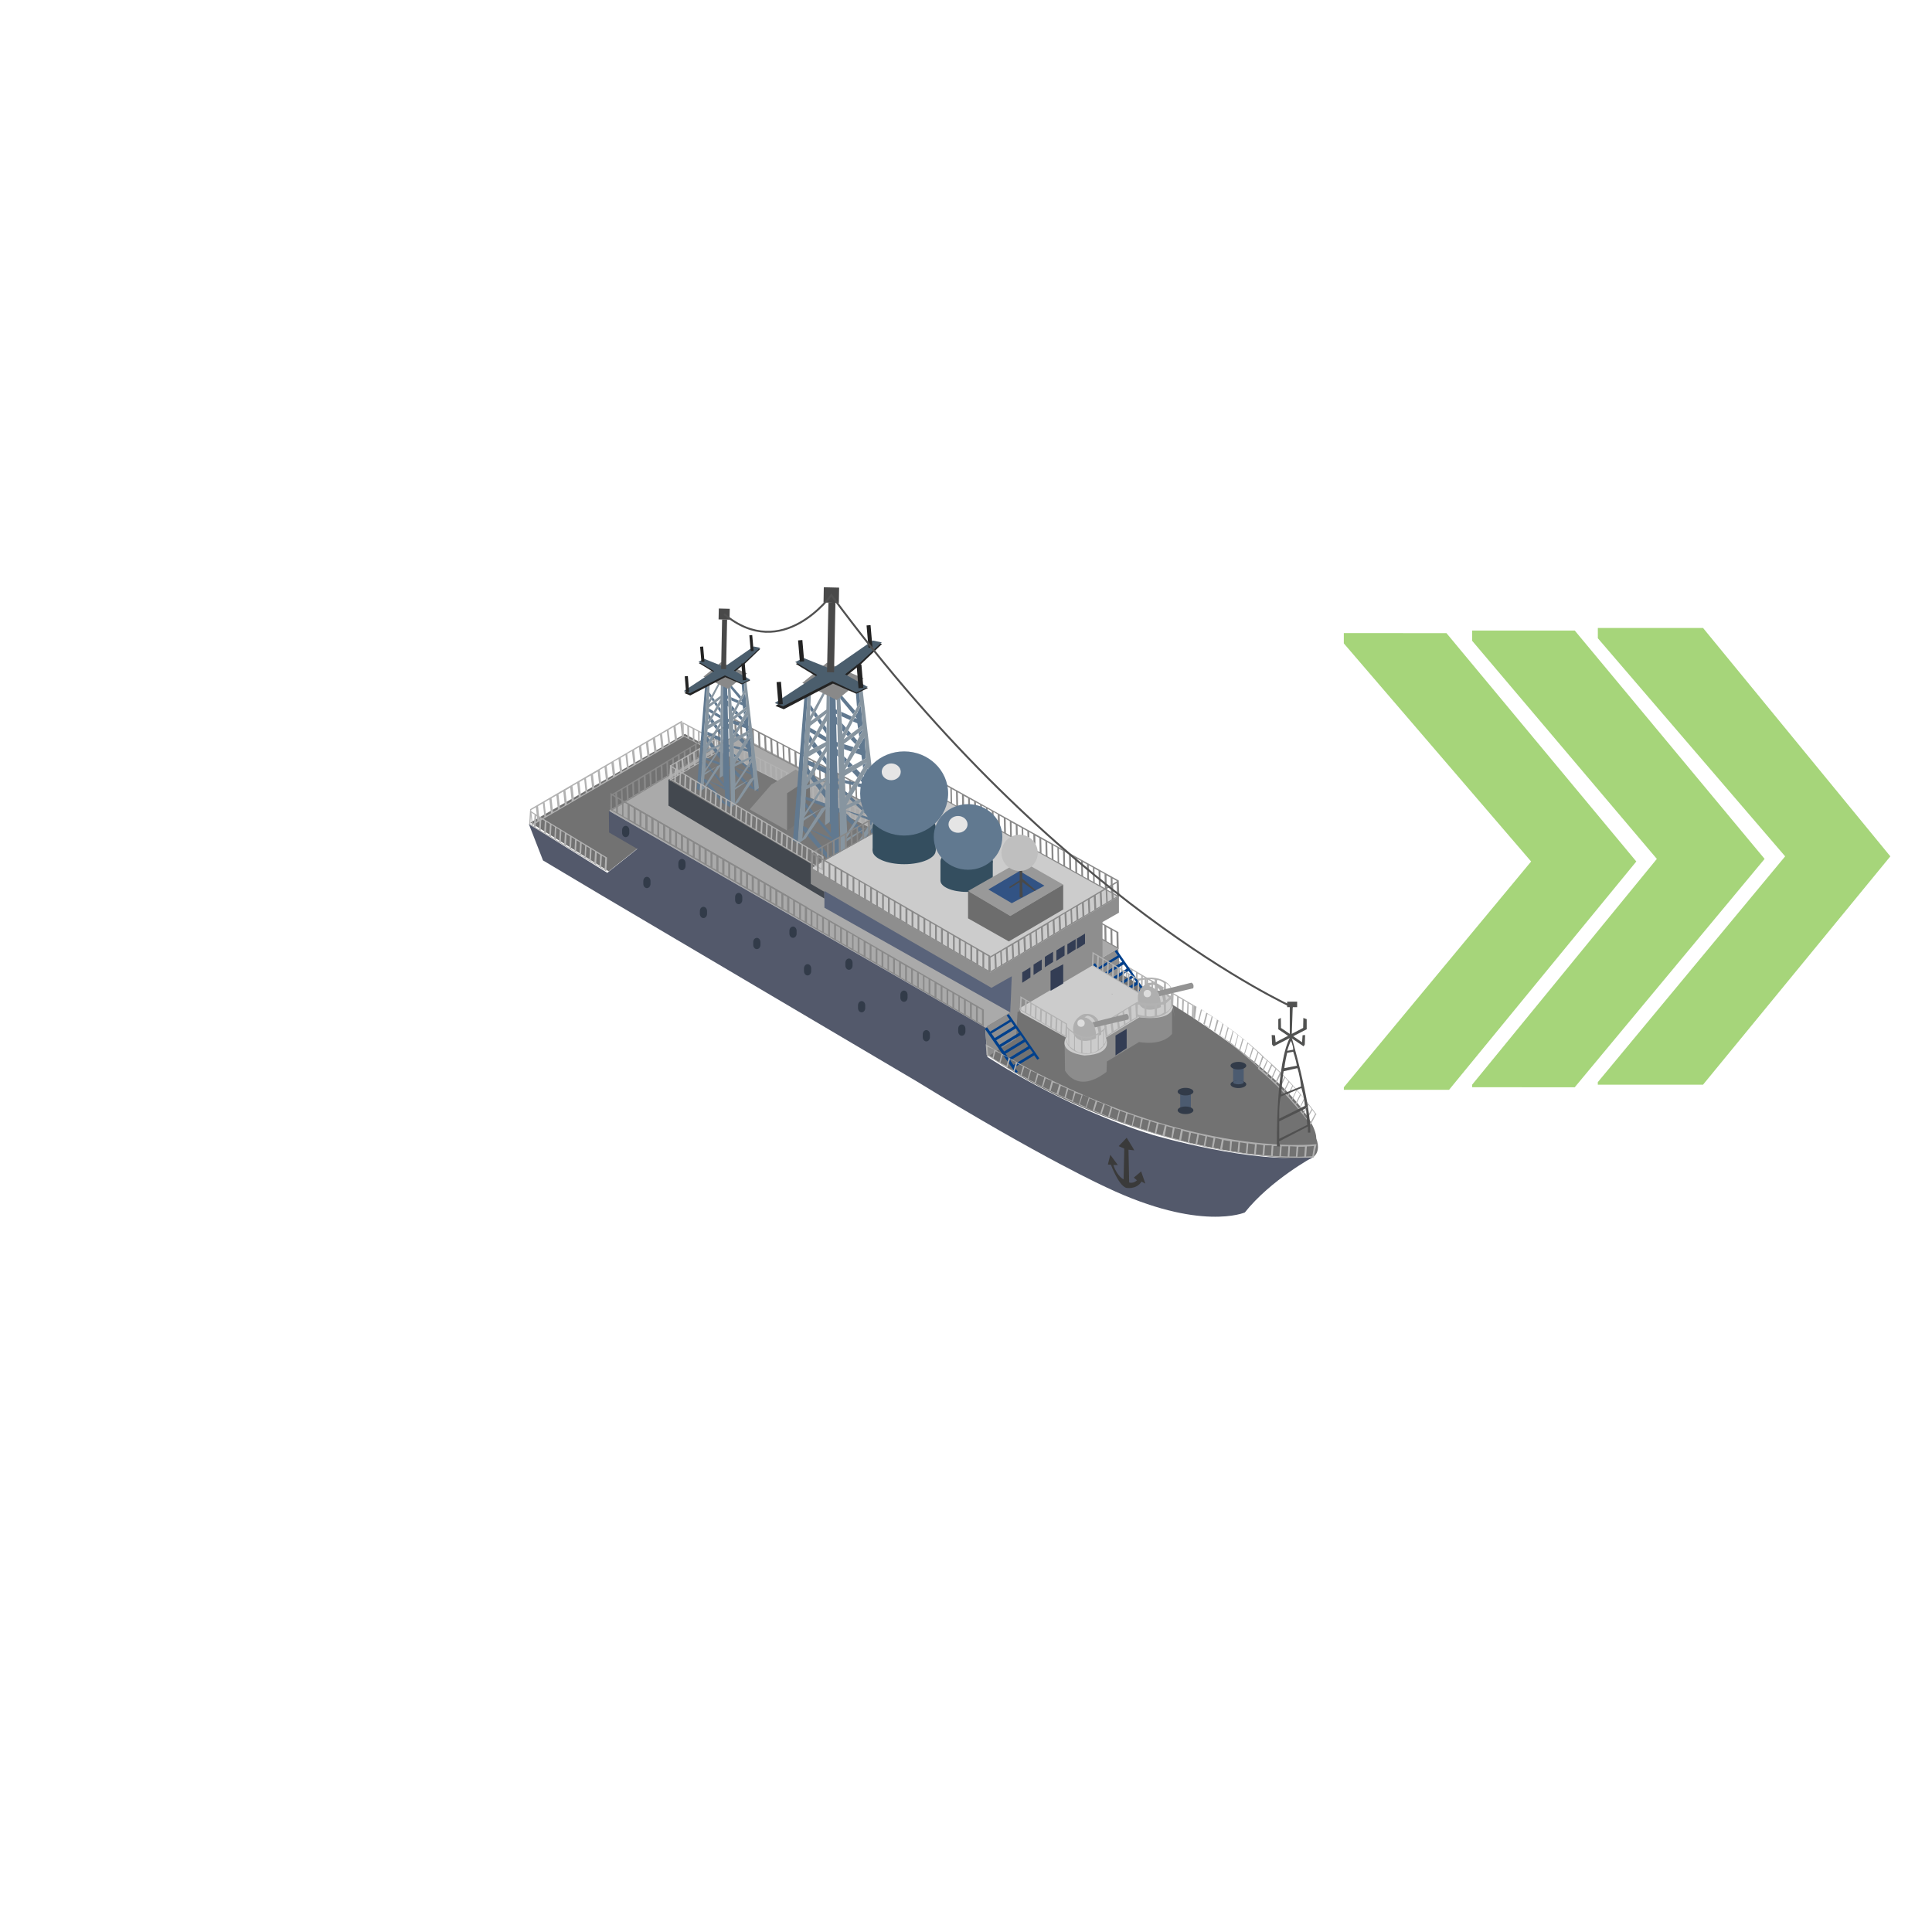 <?xml version="1.0" encoding="utf-8"?>
<!-- Generator: Adobe Illustrator 16.0.0, SVG Export Plug-In . SVG Version: 6.00 Build 0)  -->
<!DOCTYPE svg PUBLIC "-//W3C//DTD SVG 1.1//EN" "http://www.w3.org/Graphics/SVG/1.1/DTD/svg11.dtd">
<svg version="1.1" id="Layer_1" xmlns="http://www.w3.org/2000/svg" xmlns:xlink="http://www.w3.org/1999/xlink" x="0px" y="0px"
	 width="200px" height="200px" viewBox="0 0 200 200" enable-background="new 0 0 200 200" xml:space="preserve">
<g id="Direction">
	<g transform="rotate({{angle}} 50 50)">
		<polygon id="arrow" opacity="0.7" fill="#80C342" enable-background="new    " points="149.734,65.539 169.391,89.182 
			150.005,112.818 139.113,112.818 139.113,112.553 158.502,89.182 139.111,66.604 139.111,65.538 		">
		
			<animate  fill="remove" accumulate="none" additive="replace" begin="0s;anim_arrow3.end" values="0.5; 0" restart="always" calcMode="linear" dur="0.5s" attributeName="opacity" id="anim_arrow1">
			</animate>
		</polygon>
		<polygon id="arrow2" opacity="0.7" fill="#80C342" enable-background="new    " points="163.018,65.274 182.672,88.913 
			163.016,112.553 152.395,112.551 152.396,112.287 171.516,88.913 152.395,66.334 152.395,65.276 		">
		
			<animate  fill="remove" accumulate="none" additive="replace" begin="anim_arrow1.end" values="0.5; 0" restart="always" calcMode="linear" dur="0.5s" attributeName="opacity" id="anim_arrow2">
			</animate>
		</polygon>
		<polygon id="arrow3" opacity="0.7" fill="#80C342" enable-background="new    " points="176.298,65.007 195.688,88.65 
			176.297,112.287 165.404,112.289 165.404,112.023 184.798,88.649 165.409,66.072 165.407,65.008 		">
		
			<animate  fill="remove" accumulate="none" additive="replace" begin="anim_arrow2.end" values="0.5; 0" restart="always" calcMode="linear" dur="0.5s" attributeName="opacity" id="anim_arrow3">
			</animate>
		</polygon>
	</g>
</g>
<path fill="#B2B2B2" d="M123.556,104.961l0.002-0.921l-4.83-2.847l-0.069,1.418l4.897,2.89v-0.124l-0.015-0.007L123.556,104.961
	L123.556,104.961z M119.219,101.621l-0.042,1.204l-0.368-0.216l0.042-1.203L119.219,101.621z M119.75,101.926l-0.045,1.203
	l-0.364-0.215l0.042-1.205L119.75,101.926z M120.254,102.225l-0.045,1.201l-0.37-0.215l0.045-1.202L120.254,102.225z
	 M120.781,102.527l-0.043,1.203l-0.367-0.217l0.043-1.203L120.781,102.527z M121.32,102.869l-0.045,1.203l-0.363-0.217l0.043-1.203
	L121.32,102.869z M121.854,103.173l-0.043,1.202l-0.367-0.217l0.045-1.203L121.854,103.173z M122.391,103.479l-0.046,1.201
	l-0.364-0.215l0.043-1.203L122.391,103.479z M122.921,103.783l-0.046,1.201l-0.365-0.219l0.045-1.199L122.921,103.783z
	 M123.424,104.08l-0.047,1.205l-0.365-0.221l0.044-1.199L123.424,104.08z"/>
<path fill="#B2B2B2" d="M120.375,103.094l0.002-0.922l-4.832-2.848l-0.068,1.417l4.898,2.895v-0.127l-0.016-0.008L120.375,103.094
	L120.375,103.094z M116.039,99.754L116,100.956l-0.37-0.215l0.043-1.204L116.039,99.754z M116.572,100.058l-0.045,1.203
	l-0.367-0.217l0.041-1.204L116.572,100.058z M117.07,100.358l-0.043,1.203l-0.369-0.217l0.045-1.201L117.07,100.358z
	 M117.602,100.662l-0.045,1.201l-0.366-0.217l0.046-1.204L117.602,100.662z M118.143,100.999l-0.045,1.204l-0.367-0.217l0.045-1.205
	L118.143,100.999z M118.673,101.303l-0.043,1.207l-0.368-0.219l0.045-1.203L118.673,101.303z M119.209,101.611l-0.045,1.201
	l-0.364-0.215l0.044-1.201L119.209,101.611z M119.74,101.914l-0.045,1.201l-0.367-0.217l0.045-1.201L119.74,101.914z
	 M120.242,102.212l-0.047,1.204l-0.363-0.219l0.043-1.199L120.242,102.212z"/>
<path fill="#B2B2B2" d="M118.492,101.416v1.057l-0.711,0.118l-0.018-0.552l-0.014,0.84c0,0,3.24-0.845,3.578,1.104v-1.56
	c0,0-0.52-1.698-3.551-1.101l-0.006,0.262C117.967,101.445,118.494,101.418,118.492,101.416z M120.701,101.764
	c0,0,0.5,0.318,0.5,0.594v0.809c0,0-0.28-0.275-0.504-0.46L120.701,101.764z M119.765,101.49c0.183-0.148,0.741,0.271,0.741,0.271
	l-0.04,0.829l-0.701-0.054V101.49z M118.677,101.418c0.181-0.146,0.862,0,0.862,0v1.047h-0.862V101.418z"/>
<path fill="#727272" d="M135.394,120.034c-20.315-0.981-33.045-10.786-33.045-10.786l-0.209-3.046L63.182,83.778l0.021,2.248
	l2.924,1.698l-3.106,2.478l-8.123-5.049l16-9.179l37.454,20.685c28.638,14.812,27.903,21.172,27.903,21.172
	C136.957,119.757,135.396,120.034,135.394,120.034z"/>
<path fill="#B2B2B2" d="M70.661,76.178l8.274,4.35l-0.021-1.437l-8.26-4.339L70.661,76.178z M78.376,80.14l-0.006-1.204l0.367,0.196
	l0.016,1.206L78.376,80.14z M77.837,79.863l-0.018-1.204l0.377,0.2l0.014,1.2L77.837,79.863z M77.278,79.546l-0.016-1.205
	l0.377,0.202l0.018,1.206L77.278,79.546z M76.731,79.275l-0.015-1.206l0.376,0.197l0.02,1.204L76.731,79.275z M76.22,78.999
	l-0.016-1.207l0.377,0.2l0.014,1.206L76.22,78.999z M75.673,78.722l-0.016-1.206l0.377,0.198l0.015,1.206L75.673,78.722z
	 M75.142,78.428l-0.016-1.206l0.377,0.207l0.015,1.203L75.142,78.428z M74.591,78.154l-0.01-1.201l0.375,0.198l0.016,1.203
	L74.591,78.154z M74.038,77.841l-0.017-1.203l0.38,0.196l0.014,1.205L74.038,77.841z M73.491,77.563L73.48,76.36l0.375,0.2
	l0.017,1.205L73.491,77.563z M72.979,77.291l-0.018-1.203l0.379,0.2l0.014,1.203L72.979,77.291z M72.433,77.016l-0.014-1.205
	l0.379,0.198l0.016,1.203L72.433,77.016z M71.886,76.731l-0.008-1.206l0.373,0.2l0.014,1.204L71.886,76.731z M71.345,76.455
	l-0.018-1.206l0.377,0.198l0.018,1.208L71.345,76.455z M71.165,76.345l-0.381-0.202l-0.012-1.201l0.377,0.196L71.165,76.345z"/>
<polygon fill="#AAAAAA" points="101.65,90.171 115.765,98.157 101.986,106.357 63.028,83.929 76.274,75.969 94.306,85.582 "/>
<path fill="#898989" d="M97.086,87.808l18.72,10.44l-0.031-1.757L97.072,86.078L97.086,87.808z M115.146,96.299l0.428,0.244
	l0.027,1.468l-0.431-0.24L115.146,96.299z M114.522,95.969l0.431,0.24l0.024,1.467l-0.431-0.242L114.522,95.969z M113.888,95.589
	l0.433,0.24l0.024,1.47l-0.433-0.243L113.888,95.589z M113.267,95.252l0.431,0.24l0.026,1.468l-0.433-0.24L113.267,95.252z
	 M112.679,94.92l0.431,0.242l0.026,1.47l-0.433-0.242L112.679,94.92z M112.057,94.585l0.432,0.242l0.024,1.469l-0.431-0.243
	L112.057,94.585z M111.447,94.236l0.43,0.242l0.025,1.469l-0.429-0.242L111.447,94.236z M110.826,93.9l0.431,0.243l0.026,1.471
	l-0.432-0.242L110.826,93.9z M110.191,93.524l0.432,0.24l0.023,1.469l-0.431-0.242L110.191,93.524z M109.57,93.186l0.43,0.242
	l0.025,1.469l-0.432-0.24L109.57,93.186z M108.981,92.855l0.431,0.244l0.024,1.469l-0.43-0.242L108.981,92.855z M108.357,92.522
	l0.434,0.245l0.025,1.466l-0.433-0.242L108.357,92.522z M107.736,92.182l0.434,0.24l0.027,1.468l-0.434-0.24L107.736,92.182z
	 M107.115,91.844l0.431,0.242l0.026,1.47l-0.431-0.243L107.115,91.844z M106.48,91.468l0.432,0.241l0.024,1.468l-0.429-0.24
	L106.48,91.468z M105.857,91.133l0.434,0.242l0.023,1.467l-0.431-0.24L105.857,91.133z M105.269,90.801l0.433,0.242l0.026,1.469
	l-0.431-0.241L105.269,90.801z M104.65,90.468l0.432,0.24l0.023,1.469l-0.43-0.242L104.65,90.468z M104.037,90.097l0.431,0.24
	l0.024,1.47l-0.431-0.242L104.037,90.097z M103.414,89.761l0.432,0.242l0.025,1.468l-0.432-0.241L103.414,89.761z M102.779,89.379
	l0.43,0.244l0.027,1.468l-0.431-0.24L102.779,89.379z M102.156,89.045l0.43,0.242l0.027,1.469l-0.431-0.242L102.156,89.045z
	 M101.568,88.714L102,88.955l0.025,1.471l-0.432-0.244L101.568,88.714z M100.949,88.38l0.431,0.242l0.026,1.467l-0.434-0.24
	L100.949,88.38z M100.32,88.04l0.432,0.241l0.023,1.471l-0.432-0.244L100.32,88.04z M99.694,87.708l0.433,0.24l0.027,1.469
	l-0.433-0.242L99.694,87.708z M99.06,87.327l0.432,0.242l0.024,1.469l-0.43-0.24L99.06,87.327z M98.437,86.992l0.434,0.242
	l0.028,1.467l-0.434-0.24L98.437,86.992z M97.853,86.663l0.433,0.24l0.024,1.47l-0.43-0.242L97.853,86.663z M97.229,86.327
	l0.432,0.24l0.026,1.469l-0.432-0.244L97.229,86.327z"/>
<path fill="#898989" d="M76.06,76.115l18.983,9.96l-0.078-1.756l-18.96-9.933L76.06,76.115z M94.333,84.144l0.434,0.232l0.061,1.469
	l-0.437-0.232L94.333,84.144z M93.703,83.828l0.434,0.229l0.061,1.468l-0.435-0.23L93.703,83.828z M93.056,83.464l0.434,0.229
	l0.066,1.469l-0.438-0.23L93.056,83.464z M92.426,83.144l0.436,0.232l0.063,1.466l-0.435-0.229L92.426,83.144z M91.832,82.828
	l0.434,0.23l0.063,1.466l-0.434-0.227L91.832,82.828z M91.202,82.513l0.437,0.23l0.059,1.467l-0.434-0.232L91.202,82.513z
	 M90.581,82.174l0.438,0.232l0.063,1.469l-0.437-0.229L90.581,82.174z M89.95,81.857l0.439,0.232l0.061,1.468l-0.437-0.232
	L89.95,81.857z M89.307,81.494l0.438,0.23l0.063,1.47l-0.437-0.232L89.307,81.494z M88.676,81.177l0.438,0.232l0.063,1.468
	l-0.436-0.232L88.676,81.177z M88.083,80.86l0.436,0.232l0.061,1.467l-0.436-0.232L88.083,80.86z M87.45,80.539l0.438,0.232
	l0.063,1.468l-0.438-0.229L87.45,80.539z M86.819,80.22l0.438,0.232l0.063,1.465l-0.438-0.232L86.819,80.22z M86.19,79.897
	l0.436,0.231l0.062,1.47l-0.434-0.232L86.19,79.897z M85.546,79.534l0.436,0.229l0.063,1.47l-0.436-0.23L85.546,79.534z
	 M84.915,79.217l0.438,0.231l0.06,1.467l-0.436-0.229L84.915,79.217z M84.321,78.901l0.436,0.231l0.063,1.467l-0.436-0.229
	L84.321,78.901z M83.689,78.582l0.435,0.232l0.066,1.467l-0.438-0.232L83.689,78.582z M83.067,78.226l0.438,0.231l0.06,1.467
	l-0.434-0.23L83.067,78.226z M82.437,77.904l0.434,0.232l0.063,1.468l-0.435-0.229L82.437,77.904z M81.79,77.544l0.438,0.232
	l0.06,1.468l-0.434-0.232L81.79,77.544z M81.163,77.228l0.436,0.229l0.063,1.468l-0.438-0.23L81.163,77.228z M80.567,76.911
	l0.434,0.228l0.063,1.468l-0.435-0.23L80.567,76.911z M79.937,76.59l0.436,0.231l0.064,1.468l-0.438-0.23L79.937,76.59z
	 M79.301,76.268l0.435,0.229l0.063,1.468l-0.438-0.23L79.301,76.268z M78.669,75.947l0.437,0.232l0.062,1.467l-0.438-0.23
	L78.669,75.947z M78.021,75.583l0.437,0.232l0.063,1.468l-0.436-0.23L78.021,75.583z M77.394,75.268l0.436,0.229l0.063,1.469
	l-0.438-0.232L77.394,75.268z M76.799,74.952l0.437,0.229l0.063,1.467l-0.438-0.23L76.799,74.952z M76.167,74.632l0.438,0.229
	l0.063,1.47l-0.438-0.232L76.167,74.632z"/>
<polygon fill="#777777" points="92.379,86.855 74.341,77.641 69.2,80.694 85.343,90.768 "/>
<polygon fill="#43484F" points="84.14,91.5 85.343,92.235 85.343,93.016 69.2,83.401 69.2,80.694 84.347,89.667 "/>
<path fill="#B2B2B2" d="M74.299,77.705l16.535,8.373l-0.041-1.438l-16.518-8.353L74.299,77.705z M90.239,84.492l0.379,0.191
	l0.029,1.206l-0.375-0.195L90.239,84.492z M89.688,84.222l0.381,0.196l0.029,1.198l-0.381-0.189L89.688,84.222z M89.126,83.915
	l0.379,0.196l0.033,1.203l-0.377-0.197L89.126,83.915z M88.579,83.651l0.377,0.189l0.035,1.205l-0.379-0.191L88.579,83.651z
	 M88.062,83.383l0.381,0.195l0.033,1.201l-0.381-0.192L88.062,83.383z M87.513,83.112l0.375,0.193l0.035,1.208l-0.381-0.195
	L87.513,83.112z M86.974,82.832l0.38,0.198l0.031,1.204l-0.38-0.197L86.974,82.832z M86.425,82.567l0.38,0.193l0.03,1.204
	l-0.383-0.193L86.425,82.567z M85.86,82.258l0.383,0.193l0.031,1.204l-0.382-0.191L85.86,82.258z M85.31,81.989l0.385,0.196
	l0.032,1.205l-0.384-0.196L85.31,81.989z M84.796,81.728l0.378,0.195l0.032,1.203l-0.379-0.196L84.796,81.728z M84.245,81.454
	l0.383,0.195l0.033,1.204l-0.385-0.191L84.245,81.454z M83.698,81.183l0.379,0.196l0.029,1.202l-0.38-0.195L83.698,81.183z
	 M83.146,80.916l0.383,0.193l0.032,1.207l-0.384-0.194L83.146,80.916z M82.585,80.613l0.383,0.191l0.036,1.205l-0.388-0.196
	L82.585,80.613z M82.036,80.343l0.381,0.194l0.033,1.201l-0.383-0.191L82.036,80.343z M81.521,80.078l0.381,0.194l0.032,1.201
	l-0.384-0.192L81.521,80.078z M80.971,79.811l0.38,0.193l0.033,1.204l-0.387-0.195L80.971,79.811z M80.425,79.511l0.38,0.193
	l0.034,1.205l-0.381-0.197L80.425,79.511z M79.879,79.24l0.377,0.195l0.032,1.203l-0.379-0.194L79.879,79.24z M79.313,78.936
	l0.381,0.195l0.033,1.206l-0.381-0.197L79.313,78.936z M78.765,78.667l0.379,0.193l0.033,1.206L78.8,79.87L78.765,78.667z
	 M78.247,78.403l0.383,0.196l0.031,1.201l-0.381-0.195L78.247,78.403z M77.698,78.135l0.381,0.195l0.033,1.201l-0.381-0.192
	L77.698,78.135z M77.145,77.863l0.38,0.193l0.031,1.203l-0.381-0.193L77.145,77.863z M76.593,77.595l0.382,0.193l0.032,1.206
	l-0.383-0.195L76.593,77.595z M76.034,77.292l0.377,0.196l0.033,1.2l-0.381-0.193L76.034,77.292z M75.482,77.022l0.386,0.195
	l0.029,1.204l-0.384-0.195L75.482,77.022z M74.962,76.756l0.384,0.195l0.032,1.203l-0.381-0.194L74.962,76.756z M74.415,76.488
	l0.379,0.193l0.037,1.201l-0.383-0.193L74.415,76.488z"/>
<polyline fill="#8E8E8E" points="115.832,94.348 115.832,92.787 110.689,92.695 83.933,89.895 83.933,91.5 102.429,102.379 
	104.678,101.186 104.586,104.811 101.986,106.357 102.201,109.4 105.183,107.541 105.336,104.758 115.945,101.064 115.765,98.157 
	114.132,99.128 114.132,95.449 115.832,94.483 "/>
<g>
	<polyline fill="#919191" points="77.646,83.746 79.825,81.243 82.372,79.66 83.808,80.578 81.478,85.972 77.646,83.814 	"/>
	<polygon fill="#727272" points="81.478,85.972 81.478,82.116 83.808,80.578 83.933,84.295 	"/>
</g>
<g>
	<g>
		<g>
			<path fill="#8795A0" d="M82.552,87.383l0.096-0.063l0.18-0.126l0.574-0.393l0.192-0.287l0.269-0.398l0.119-0.183l0.031-0.042
				l0.602-0.901l0.158-0.238l0.693-1.035l-0.061,1.709l0.444-0.306l0.063-0.045l-0.057-16.197l-0.22,0.169l-0.022,0.536
				l-0.062,1.456l-1.315,2.403l-0.17,0.315l-0.207,0.38l0.022-0.658l0.021-0.523l0.098-2.664l-0.288,0.225L83.704,70.6l-1.14,16.664
				L82.552,87.383z M83.366,83.537l0.025-0.435l0.014-0.329l0.017-0.293l0.04-0.771l0.945-0.436l0.459-0.211l0.668-0.31
				l-0.412,0.636l-0.295,0.445l-0.604,0.921l-0.171,0.267l-0.321,0.485l-0.166,0.255l-0.222,0.334L83.366,83.537z M85.559,78.556
				l-0.013,0.648l-0.012,0.31l-0.019,0.579l-0.01,0.397l-0.828,0.339l-0.463,0.189l-0.709,0.289l0.407-0.693l0.259-0.438
				l0.336-0.569l0.254-0.425l0.338-0.566l0.229-0.393l0.256-0.433L85.559,78.556z M85.567,75.361l-0.025,0.637l-0.012,0.32
				l-0.018,0.46v0.023l-0.863,0.453l-0.419,0.22l-0.493,0.254l0.299-0.504l0.275-0.453l0.313-0.523l0.209-0.346l0.307-0.514
				l0.205-0.346l0.248-0.41L85.567,75.361z M83.653,78.358l0.858-0.512l0.383-0.234l0.632-0.375l-0.414,0.68l-0.242,0.396
				l-0.442,0.724l-0.251,0.408l-0.253,0.408l-0.259,0.425l-0.174,0.283l0.035-0.471l0.049-0.685l0.021-0.24l0.03-0.47L83.653,78.358
				z M83.888,75.133l0.729-0.549l0.274-0.207l0.687-0.517l-0.461,0.838l-0.199,0.348l-0.375,0.678l-0.196,0.354l-0.226,0.414
				l-0.268,0.479l-0.139,0.249l0.031-0.39l0.063-0.776l0.024-0.28l0.033-0.444L83.888,75.133z M85.585,71.455l-0.039,1.999
				l-0.854,0.638l-0.271,0.2l-0.518,0.385l0.34-0.654l0.174-0.328L85.585,71.455z M83.055,86.831l0.071-0.875l0.037-0.437
				l0.041-0.559l0.875-0.599l0.232-0.162l0.729-0.501l-0.793,0.423l-0.258,0.136l-0.799,0.425l0.508-0.763l0.168-0.252l0.383-0.572
				l0.187-0.271l0.539-0.805l0.297-0.442l0.22-0.335l-0.015,0.599l-0.032,0.806l-0.018,0.417l0.003-0.003l-0.002,0.005l-0.007,0.103
				l-0.012,0.335l-0.041,0.023L85.04,83.7l-0.493,0.78l-0.155,0.247l-0.664,1.042l-0.011,0.019l-0.052,0.081l-0.264,0.412
				L83.055,86.831z"/>
			<polygon fill="none" points="88.833,83.158 89.376,83.676 89.685,83.2 89.645,82.762 			"/>
			<polygon fill="none" points="87.589,83.895 88.952,84.315 89.224,83.901 88.569,83.289 87.585,83.772 			"/>
			<polygon fill="none" points="88.194,74.184 88.321,73.947 86.985,72.333 87.069,73.679 			"/>
			<polygon fill="none" points="87.604,84.203 88.468,85.056 88.856,84.458 87.589,83.938 			"/>
			<polygon fill="none" points="88.228,85.422 87.638,84.87 87.702,86.222 			"/>
			<polygon fill="none" points="89.767,84.05 89.728,83.628 89.571,83.861 			"/>
			<polygon fill="none" points="90.014,84.64 89.421,84.084 89.213,84.394 			"/>
			<polygon fill="none" points="89.306,85.883 89.829,85.59 90.075,85.458 90.003,84.925 89.101,84.559 88.648,85.234 			"/>
			<polygon fill="none" points="88.003,74.546 87.103,74.14 87.147,74.851 87.579,75.338 			"/>
			<polygon fill="none" points="90.269,86.836 90.14,85.909 89.819,86.388 			"/>
			<polygon fill="none" points="84.868,81.06 85.124,81.386 85.534,80.75 			"/>
			<polygon fill="none" points="86.911,83.686 86.858,81.689 86.733,81.572 86.784,83.648 			"/>
			<polygon fill="none" points="83.395,83.1 83.73,83.504 84.052,83.017 83.409,82.772 			"/>
			<polygon fill="none" points="85.329,78.223 85.563,78.557 85.585,77.79 			"/>
			<polygon fill="none" points="86.849,81.264 86.841,80.905 86.716,80.875 86.723,81.143 			"/>
			<polygon fill="none" points="84.222,81.02 83.919,80.616 83.509,81.307 			"/>
			<polygon fill="none" points="83.426,82.48 84.225,82.752 84.829,81.831 84.413,81.273 83.465,81.709 			"/>
			<polygon fill="none" points="86.616,72.321 86.833,72.153 86.069,71.231 86.11,72.055 86.497,72.287 86.526,73.436 
				86.646,73.491 			"/>
			<polygon fill="none" points="87.612,82.392 87.482,82.271 87.489,82.598 			"/>
			<polygon fill="none" points="87.343,75.776 87.198,75.625 87.224,75.997 			"/>
			<polygon fill="none" points="83.564,83.761 83.37,83.537 83.343,84.095 			"/>
			<polygon fill="none" points="87.442,79.059 87.383,78.998 87.385,79.162 			"/>
			<polygon fill="none" points="87.952,78.878 88.294,79.227 89.243,78.711 89.171,78.174 88.509,77.941 			"/>
			<polygon fill="none" points="88.12,77.809 87.37,77.544 87.376,78.289 87.688,78.606 			"/>
			<polygon fill="none" points="87.44,80.321 87.45,80.75 88.472,80.98 88.774,80.479 88.194,79.863 			"/>
			<polygon fill="none" points="85.526,80.095 84.513,79.605 84.177,80.176 84.687,80.831 85.517,80.492 			"/>
			<polygon fill="none" points="89.45,81.2 89.079,80.809 88.921,81.083 			"/>
			<polygon fill="none" points="88.308,83.043 87.966,82.724 87.597,83.358 			"/>
			<polygon fill="none" points="89.058,77.017 89.058,77.013 89.058,77.015 			"/>
			<polygon fill="none" points="88.938,86.087 88.411,85.591 87.575,86.84 			"/>
			<polygon fill="none" points="88.114,82.473 88.585,82.92 89.616,82.462 89.53,81.606 88.741,81.4 			"/>
			<polygon fill="none" points="89.024,77.539 88.852,77.359 88.788,77.469 			"/>
			<polygon fill="none" points="87.835,79.48 87.688,79.322 87.482,79.675 			"/>
			<polygon fill="none" points="88.284,81.283 87.454,81.065 87.47,81.858 87.765,82.138 			"/>
			<polygon fill="none" points="88.767,73.861 88.759,73.749 88.724,73.815 			"/>
			<polygon fill="none" points="89.302,86.426 89.014,86.159 87.618,87.125 87.642,89.05 			"/>
			<polygon fill="none" points="88.713,74.418 88.53,74.195 88.472,74.31 			"/>
			<polygon fill="none" points="89.512,86.09 89.829,85.59 89.35,85.926 			"/>
			<polygon fill="none" points="88.379,76.247 88.747,76.662 88.952,76.283 88.894,75.859 			"/>
			<polygon fill="none" points="87.366,77.008 87.366,77.04 88.372,77.345 88.544,77.035 88.036,76.503 			"/>
			<polygon fill="none" points="88.644,79.587 89.058,80.013 89.348,79.533 89.306,79.186 			"/>
			<polygon fill="none" points="88.751,74.885 88.284,74.677 87.812,75.604 88.12,75.954 88.829,75.425 			"/>
			<polygon fill="none" points="87.767,76.218 87.593,76.037 87.339,76.539 			"/>
			<polygon fill="none" points="89.464,80.429 89.438,80.206 89.364,80.327 			"/>
			<polygon fill="none" points="84.067,73.758 83.882,73.479 83.86,74.138 			"/>
			<polygon fill="none" points="83.497,85.669 83.661,85.865 83.716,85.784 			"/>
			<polygon fill="none" points="84.889,74.378 85.11,74.697 85.575,73.861 			"/>
			<polygon fill="none" points="84.614,74.585 83.886,75.132 83.866,75.33 84.542,75.727 84.915,75.045 			"/>
			<polygon fill="none" points="83.124,85.956 83.052,86.831 83.401,86.281 			"/>
			<polygon fill="none" points="84.421,74.29 84.239,74.02 83.901,74.673 			"/>
			<polygon fill="none" points="86.831,80.611 86.774,78.343 86.646,78.211 86.708,80.584 			"/>
			<polygon fill="none" points="84.343,76.078 83.831,75.774 83.808,76.054 84.118,76.492 			"/>
			<polygon fill="none" points="83.497,85.669 83.727,85.766 84.389,84.725 84.077,84.36 83.204,84.958 83.159,85.518 			"/>
			<polygon fill="none" points="84.243,84.118 85.04,83.697 85.368,83.523 84.249,83.095 83.866,83.667 			"/>
			<polygon fill="none" points="83.851,76.972 83.743,76.831 83.712,77.223 			"/>
			<polygon fill="none" points="83.989,84.256 83.698,83.918 83.19,84.681 			"/>
			<polygon fill="none" points="84.431,82.826 85.419,83.167 85.426,83.064 85.427,83.057 85.424,83.061 85.438,82.643 
				84.974,82.021 			"/>
			<polygon fill="none" points="84.312,84.198 84.544,84.477 85.04,83.697 			"/>
			<polygon fill="none" points="85.585,71.451 84.417,73.695 84.688,74.087 85.542,73.449 			"/>
			<polygon fill="none" points="85.271,81.575 85.472,81.834 85.491,81.242 			"/>
			<polygon fill="none" points="84.509,77.841 83.653,78.353 83.626,78.695 84.424,79.035 84.87,78.309 			"/>
			<polygon fill="none" points="85.517,76.775 84.624,76.249 84.312,76.77 84.649,77.25 85.517,76.798 			"/>
			<polygon fill="none" points="86.733,76.849 86.688,75.088 86.563,74.96 86.612,76.81 			"/>
			<polygon fill="none" points="85.542,75.993 85.14,75.387 84.833,75.901 85.53,76.314 			"/>
			<polygon fill="none" points="86.669,74.304 86.659,73.938 86.538,73.887 86.546,74.169 			"/>
			<polygon fill="none" points="85.55,79.205 85.101,78.616 84.765,79.182 85.542,79.517 			"/>
			<polygon fill="none" points="86.754,77.648 86.745,77.325 86.626,77.282 86.63,77.521 			"/>
			<polygon fill="none" points="83.665,80.278 83.528,80.088 83.491,80.561 			"/>
			<polygon fill="none" points="85.345,75.04 85.567,75.358 85.593,74.632 			"/>
			<polygon fill="none" points="84.231,77.473 84.04,77.223 83.737,77.727 			"/>
			<polygon fill="none" points="85.852,85.244 85.852,85.121 85.405,85.425 85.468,83.716 84.774,84.751 86.011,86.222 
				86.011,85.308 			"/>
			<polygon fill="none" points="84.899,77.606 85.112,77.911 85.526,77.231 			"/>
			<polygon fill="none" points="84.177,79.445 83.596,79.164 83.575,79.403 83.924,79.853 			"/>
			<polygon fill="none" points="86.155,87.12 83.985,85.934 83.864,86.114 86.235,89.05 			"/>
			<polygon fill="none" points="86.192,86.84 84.614,84.989 84.013,85.89 			"/>
			<polygon fill="#617990" points="84.243,84.118 83.866,83.667 83.698,83.918 83.989,84.256 			"/>
			<polygon fill="#617990" points="84.067,73.758 84.239,73.441 83.903,72.956 83.882,73.479 			"/>
			<polygon fill="#617990" points="85.55,79.205 85.563,78.557 85.329,78.223 85.101,78.616 			"/>
			<polygon fill="#617990" points="82.831,87.19 82.651,87.316 82.827,87.41 			"/>
			<polygon fill="#617990" points="84.077,84.36 84.389,84.725 84.544,84.477 84.312,84.198 			"/>
			<polygon fill="#617990" points="83.409,82.772 84.052,83.017 84.225,82.752 83.426,82.48 			"/>
			<polygon fill="#617990" points="84.424,79.035 83.626,78.695 83.596,79.164 84.177,79.445 			"/>
			<polygon fill="#617990" points="84.413,81.273 84.829,81.831 85.124,81.386 84.868,81.06 			"/>
			<polygon fill="#617990" points="84.249,83.095 85.368,83.523 85.407,83.5 85.419,83.167 84.431,82.826 			"/>
			<polygon fill="#617990" points="84.687,80.831 84.177,80.176 83.919,80.616 84.222,81.02 			"/>
			<polygon fill="#617990" points="84.614,74.585 84.915,75.045 85.11,74.697 84.889,74.378 			"/>
			<polygon fill="#617990" points="83.395,83.1 83.37,83.537 83.564,83.761 83.73,83.504 			"/>
			<polygon fill="#617990" points="82.564,87.264 83.704,70.6 83.409,70.427 82.089,87.002 			"/>
			<polygon fill="#617990" points="85.542,79.517 84.765,79.182 84.513,79.605 85.526,80.095 			"/>
			<polygon fill="#617990" points="84.688,74.087 84.417,73.695 84.239,74.02 84.421,74.29 			"/>
			<polygon fill="#617990" points="83.497,85.669 83.716,85.784 83.727,85.766 			"/>
			<polygon fill="#617990" points="83.924,79.853 83.575,79.403 83.528,80.088 83.665,80.278 			"/>
			<polygon fill="#617990" points="84.542,75.727 83.866,75.33 83.831,75.774 84.343,76.078 			"/>
			<polygon fill="#617990" points="84.118,76.492 83.808,76.054 83.743,76.831 83.851,76.972 			"/>
			<polygon fill="#617990" points="85.53,76.314 84.833,75.901 84.624,76.249 85.517,76.775 			"/>
			<polygon fill="#617990" points="83.124,85.956 83.401,86.281 83.661,85.865 83.497,85.669 83.159,85.518 			"/>
			<polygon fill="#617990" points="83.864,86.114 83.596,86.509 85.71,88.982 86.937,89.656 86.796,84.084 86.925,84.203 
				86.911,83.686 86.784,83.648 86.733,81.572 86.858,81.689 86.849,81.264 86.723,81.143 86.716,80.875 86.841,80.905 
				86.831,80.611 86.708,80.584 86.646,78.211 86.774,78.343 86.754,77.648 86.63,77.521 86.626,77.282 86.745,77.325 
				86.733,76.849 86.612,76.81 86.563,74.96 86.688,75.088 86.669,74.304 86.546,74.169 86.538,73.887 86.659,73.938 86.646,73.491 
				86.526,73.436 86.497,72.287 86.11,72.055 86.069,71.231 86.833,72.153 86.966,72.055 86.985,72.333 88.321,73.947 88.522,73.58 
				86.11,70.807 85.94,68.768 85.597,68.609 85.612,69.583 85.638,69.048 85.855,68.879 85.915,85.074 85.852,85.121 85.852,85.244 
				86.011,85.308 86.011,86.222 84.774,84.751 84.614,84.989 86.192,86.84 84.013,85.89 83.985,85.934 86.155,87.12 86.235,89.05 
							"/>
			<polygon fill="#617990" points="84.509,77.841 84.87,78.309 85.112,77.911 84.899,77.606 			"/>
			<polygon fill="#617990" points="84.649,77.25 84.312,76.77 84.04,77.223 84.231,77.473 			"/>
			<polygon fill="#617990" points="84.974,82.021 85.438,82.643 85.472,81.834 85.271,81.575 			"/>
			<polygon fill="#617990" points="85.542,75.993 85.567,75.358 85.345,75.04 85.14,75.387 			"/>
			<polygon fill="#617990" points="88.569,83.289 89.224,83.901 89.376,83.676 88.833,83.158 			"/>
			<polygon fill="#617990" points="89.306,85.883 88.648,85.234 88.411,85.591 88.938,86.087 			"/>
			<polygon fill="#617990" points="90.003,84.925 90.075,85.458 90.278,85.344 90.245,84.894 90.253,84.889 90.245,84.891 
				90.126,83.028 89.728,83.628 89.767,84.05 89.571,83.861 89.421,84.084 90.014,84.64 89.213,84.394 89.101,84.559 			"/>
			<polygon fill="#617990" points="89.645,82.762 89.685,83.2 90.132,82.522 			"/>
			<polygon fill="#617990" points="88.12,75.954 87.812,75.604 87.593,76.037 87.767,76.218 			"/>
			<polygon fill="#617990" points="89.124,73.028 88.759,73.749 88.767,73.861 88.724,73.815 88.53,74.195 88.713,74.418 
				88.472,74.31 88.284,74.677 88.751,74.885 88.829,75.425 89.302,75.074 			"/>
			<polygon fill="#617990" points="89.512,86.09 89.35,85.926 89.014,86.159 89.302,86.426 			"/>
			<polygon fill="#617990" points="87.604,84.203 87.638,84.87 88.228,85.422 88.468,85.056 			"/>
			<polygon fill="#617990" points="87.589,83.938 88.856,84.458 88.952,84.315 87.589,83.895 			"/>
			<polygon fill="#617990" points="88.472,80.98 87.45,80.75 87.454,81.065 88.284,81.283 			"/>
			<polygon fill="#617990" points="87.765,82.138 87.47,81.858 87.482,82.271 87.612,82.392 			"/>
			<polygon fill="#617990" points="87.579,75.338 87.147,74.851 87.198,75.625 87.343,75.776 			"/>
			<polygon fill="#617990" points="87.688,78.606 87.376,78.289 87.383,78.998 87.442,79.059 			"/>
			<polygon fill="#617990" points="89.171,78.174 89.243,78.711 89.643,78.491 89.499,76.274 89.058,77.013 89.058,77.017 
				89.058,77.015 88.852,77.359 89.024,77.539 88.788,77.469 88.509,77.941 			"/>
			<polygon fill="#617990" points="87.952,78.878 87.688,79.322 87.835,79.48 88.294,79.227 			"/>
			<polygon fill="#617990" points="89.53,81.606 89.616,82.462 90.073,82.259 89.851,79.492 89.438,80.206 89.464,80.429 
				89.364,80.327 89.079,80.809 89.45,81.2 88.921,81.083 88.741,81.4 			"/>
			<polygon fill="#617990" points="88.114,82.473 87.966,82.724 88.308,83.043 88.585,82.92 			"/>
			<polygon fill="#617990" points="90.995,86.963 90.647,87.199 91.042,87.361 			"/>
			<polygon fill="#617990" points="89.306,79.186 89.348,79.533 89.715,78.935 			"/>
			<polygon fill="#617990" points="88.194,79.863 88.774,80.479 89.058,80.013 88.644,79.587 			"/>
			<polygon fill="#617990" points="88.036,76.503 88.544,77.035 88.747,76.662 88.379,76.247 			"/>
			<polygon fill="#617990" points="88.894,75.859 88.952,76.283 89.386,75.485 			"/>
			<polygon fill="#617990" points="89.819,86.388 89.604,86.708 89.731,86.828 90.479,87.131 90.376,85.556 90.14,85.909 
				90.269,86.836 			"/>
			<polygon fill="#617990" points="88.913,70.568 88.964,70.53 88.917,70.133 88.462,69.924 88.715,73.211 89.036,72.614 			"/>
			<polygon fill="#617990" points="88.372,77.345 87.366,77.04 87.37,77.544 88.12,77.809 			"/>
			<polygon fill="#617990" points="88.194,74.184 87.069,73.679 87.103,74.14 88.003,74.546 			"/>
			<path fill="#8795A0" d="M86.903,83.681l0.014,0.516l0.141,5.474l1.027-0.708l1.512-2.257l0.215-0.32l0.32-0.48l0.236-0.355
				l0.103,1.575l0.015,0.178l0.155-0.112l0.347-0.236l0.118-0.08l-1.932-16.512l-0.214,0.161l-0.051,0.04l0.123,2.046l-0.322,0.597
				l-0.195,0.367l-0.199,0.366l-0.125,0.238l-0.193,0.361l-0.426,0.792l-0.236,0.439l-0.117,0.22l-0.026-0.372l-0.049-0.773
				l-0.047-0.708l-0.031-0.461l-0.086-1.347l-0.022-0.278l-0.129,0.099l-0.22,0.168l0.035,1.168l0.013,0.449l0.01,0.366l0.017,0.784
				l0.048,1.761l0.014,0.476l0.01,0.323l0.021,0.696l0.058,2.267l0.01,0.294l0.008,0.359l0.01,0.427L86.903,83.681z M87.446,80.752
				l-0.012-0.431l0.752-0.458l0.453-0.275l0.658-0.403l0.412-0.251l-0.366,0.601l-0.29,0.478l-0.279,0.467l-0.303,0.501
				l-0.188,0.304l-0.52,0.855l-0.152,0.253l-0.123,0.206l-0.007-0.328l-0.013-0.413l-0.016-0.793L87.446,80.752z M87.966,82.727
				l0.146-0.251l0.625-1.073l0.188-0.317l0.158-0.276l0.279-0.481l0.073-0.121l0.411-0.714l0.225,2.765l-0.461,0.203l-1.029,0.458
				l-0.273,0.123l-0.711,0.315L87.966,82.727z M87.69,79.32l0.262-0.445l0.559-0.936l0.279-0.472l0.063-0.108l0.207-0.342v-0.002
				l0.438-0.739l0.146,2.216l-0.402,0.221l-0.949,0.518l-0.457,0.249l-0.354,0.195L87.69,79.32z M87.364,77.038v-0.032l0.672-0.504
				l0.34-0.256l0.515-0.388l0.493-0.375l-0.434,0.796l-0.205,0.381l-0.201,0.371l-0.172,0.31l-0.252,0.464l-0.433,0.8l-0.245,0.453
				l-0.058,0.103l-0.002-0.164l-0.007-0.708l-0.006-0.745L87.364,77.038z M89.122,73.027l0.176,2.044l-0.469,0.353l-0.709,0.529
				l-0.355,0.267l-0.43,0.319l0.258-0.502l0.219-0.433l0.473-0.927l0.189-0.367l0.057-0.115l0.193-0.382l0.035-0.064L89.122,73.027z
				 M89.831,85.589L89.31,85.88l-0.369,0.205l-1.365,0.753l0.836-1.249l0.24-0.357l0.451-0.674l0.114-0.164l0.204-0.31l0.152-0.222
				l0.155-0.234l0.4-0.601l0.118,1.862h0.004l-0.004,0.003l0.031,0.45l-0.203,0.114l-0.246,0.134l-0.314,0.5l-0.214,0.336
				l-1.66,2.624l-0.022-1.925l1.396-0.967l0.336-0.232L89.831,85.589z M87.637,84.87l-0.035-0.669l-0.014-0.263l-0.003-0.043
				l-0.004-0.125l0.984-0.481l0.27-0.131l0.811-0.396l0.485-0.238L89.684,83.2l-0.31,0.474l-0.151,0.227l-0.272,0.414l-0.095,0.145
				l-0.389,0.596l-0.24,0.366l-0.524,0.8L87.637,84.87z"/>
		</g>
		<polygon fill="#898989" points="85.597,68.609 89.394,70.221 86.622,72.473 83.058,70.695 		"/>
	</g>
	<g>
		<polygon fill="#232323" points="89.118,68.765 87.528,70.039 89.844,71.228 88.642,71.815 86.228,70.762 81.137,73.422 
			80.276,73.079 84.663,70.117 82.38,68.725 83.235,68.292 86.12,69.491 86.567,69.174 90.382,66.459 91.315,66.656 		"/>
		<polygon fill="#4B5E6D" points="89.073,68.558 87.479,69.803 89.839,71.118 88.646,71.683 86.165,70.512 81.06,73.113 
			80.202,72.781 84.601,69.884 82.321,68.536 83.177,68.11 86.069,69.272 86.518,68.965 90.342,66.307 91.279,66.498 		"/>
		
			<rect x="89.857" y="64.684" transform="matrix(0.996 -0.087 0.087 0.996 -5.419 8.138)" fill="#232323" width="0.413" height="2.322"/>
		
			<rect x="82.711" y="66.34" transform="matrix(0.996 -0.085 0.085 0.996 -5.403 7.249)" fill="#232323" width="0.445" height="2.216"/>
		
			<rect x="88.714" y="68.791" transform="matrix(0.997 -0.083 0.083 0.997 -5.486 7.599)" fill="#232323" width="0.502" height="2.435"/>
		
			<rect x="80.43" y="70.588" transform="matrix(0.997 -0.083 0.083 0.997 -5.657 6.915)" fill="#232323" width="0.455" height="2.316"/>
	</g>
	<polygon fill="#494949" points="85.76,62.387 86.483,62.406 86.341,69.605 85.612,69.583 	"/>
	<polygon fill="#494949" points="85.28,60.792 86.866,60.832 86.837,62.417 85.251,62.372 	"/>
</g>
<path fill="#53596B" d="M119.361,117.493c-9.316-2.861-17.164-8.093-17.164-8.093l-0.211-3.043L63.03,83.931l0.021,2.248
	l2.922,1.698l-3.106,2.479l-8.121-5.049l1.467,3.765l6.012,3.58l32.646,19.274c13.091,8.033,19.721,11.016,19.721,11.016
	c9.685,4.591,14.272,2.572,14.272,2.572c2.709-3.399,7.123-5.771,7.123-5.771C129.736,120.555,119.365,117.493,119.361,117.493z"/>
<polygon fill="#CCCCCC" points="97.252,82.471 83.933,89.895 102.521,100.682 115.832,92.787 "/>
<g>
	<ellipse fill="#344E5F" cx="100.063" cy="89.138" rx="2.708" ry="1.171"/>
	<ellipse fill="#344E5F" cx="100.063" cy="91.16" rx="2.708" ry="1.171"/>
	<rect x="97.355" y="89.137" fill="#344E5F" width="5.417" height="2.021"/>
</g>
<polygon fill="#59637A" points="85.343,93.966 85.343,92.235 102.627,102.257 104.738,101.063 104.586,104.811 "/>
<path fill="#00408C" d="M113.125,99.851l3.205,4.597l0.217-0.134l-0.143-0.207l0,0l-0.191-0.271l2.027-1.227l0.324,0.447l0.21-0.13
	l-3.172-4.589l-0.181,0.119l-0.032,0.021l0.317,0.44l-2.027,1.239l-0.316-0.449L113.125,99.851z M115.765,103.139l2.026-1.227
	l0.328,0.452l-2.026,1.239L115.765,103.139z M115.273,102.438l2.027-1.226l0.326,0.452l-2.026,1.242L115.273,102.438z
	 M114.802,101.742l2.028-1.227l0.326,0.453l-2.025,1.238L114.802,101.742z M114.31,101.045l2.027-1.229l0.325,0.455l-2.025,1.243
	L114.31,101.045z M113.822,100.348l2.024-1.228l0.327,0.455l-2.027,1.243L113.822,100.348z"/>
<path fill="#8C8C8C" d="M121.328,104.215v2.823c-1.112,1.308-3.407,0.828-3.407,0.828l-3.341,2.026
	c0.007,0.271-0.035,1.068-0.035,1.068c-3.074,2.363-4.293-0.138-4.293-0.138l-0.047-2.983c0.152,1.211,1.955,1.309,1.955,1.309
	c3.24-0.024,2.319-1.722,2.319-1.722l3.462-2.11C121.363,105.73,121.328,104.215,121.328,104.215L121.328,104.215z"/>
<path fill="#CCCCCC" d="M113.125,99.924l5.072,3.051c0,0,2.799-1.057,3.213,1.238c0.412,2.295,0,0.051,0,0.051
	s0.022,1.467-3.465,1.051l-3.463,2.11c0,0,0.893,1.699-2.205,1.839c0,0-2.756-0.252-1.929-1.859l-4.683-2.594l-0.116-0.436
	L113.125,99.924z"/>
<path fill="#B2B2B2" d="M117.927,102.313l0.002-0.922l-4.832-2.847l-0.067,1.417l4.897,2.893v-0.125l-0.015-0.008L117.927,102.313
	L117.927,102.313z M113.592,98.973l-0.042,1.202l-0.37-0.218l0.043-1.201L113.592,98.973z M114.121,99.278l-0.045,1.201
	l-0.367-0.217l0.043-1.204L114.121,99.278z M114.623,99.576l-0.043,1.201l-0.371-0.215l0.046-1.204L114.623,99.576z M115.152,99.878
	l-0.046,1.204l-0.366-0.218l0.045-1.203L115.152,99.878z M115.691,100.218l-0.047,1.205l-0.363-0.216l0.045-1.206L115.691,100.218z
	 M116.223,100.523l-0.043,1.205l-0.369-0.22l0.046-1.206L116.223,100.523z M116.76,100.83l-0.046,1.203l-0.364-0.217l0.043-1.203
	L116.76,100.83z M117.291,101.135l-0.045,1.201l-0.365-0.217l0.045-1.201L117.291,101.135z M117.793,101.432l-0.049,1.203
	l-0.363-0.217l0.043-1.203L117.793,101.432z"/>
<polygon fill="#999999" points="105.72,89.099 100.211,92.235 104.586,94.818 110.063,91.576 "/>
<polygon fill="#6D6D6D" points="110.063,91.576 104.586,94.818 100.211,92.235 100.211,95.067 104.433,97.455 110.063,94.149 "/>
<polygon fill="#325384" points="104.738,93.499 102.314,92.075 105.55,90.171 108.119,91.686 "/>
<path fill="#AFAFAF" d="M119.242,101.92l-0.269,0.159c1.332,0.319,1.194,2.181,1.194,2.181c-1.906,0.803-2.32-0.461-2.32-0.461
	c-0.366-1.537,1.012-2.043,1.012-2.043c1.996-0.32,1.836,2.112,1.836,2.112l-0.229,0.114
	C120.261,101.848,119.244,101.916,119.242,101.92z"/>
<path fill="#B2B2B2" d="M117.773,104.988l0.004,0.265c3.035,0.595,3.551-1.103,3.551-1.103v-1.561
	c-0.338,1.951-3.576,1.102-3.576,1.102l0.014,0.84l0.018-0.549l0.711,0.117v1.057C118.494,105.156,117.967,105.127,117.773,104.988z
	 M120.697,103.868c0.226-0.185,0.504-0.459,0.504-0.459v0.806c0,0.275-0.5,0.596-0.5,0.596L120.697,103.868z M119.765,104.037
	l0.701-0.055l0.04,0.828c0,0-0.559,0.422-0.741,0.273V104.037z M118.677,104.107h0.862v1.049c0,0-0.68,0.148-0.862,0V104.107z"/>
<path fill="#898989" d="M63.268,83.948l13.019-7.87l-0.076-1.63l-13.002,7.849L63.268,83.948z M75.653,74.942l0.414-0.25
	l0.047,1.384l-0.412,0.248L75.653,74.942z M75.063,75.292l0.412-0.253l0.045,1.386l-0.412,0.246L75.063,75.292z M74.503,75.627
	l0.414-0.247l0.041,1.386l-0.41,0.249L74.503,75.627z M73.911,75.982l0.412-0.252l0.043,1.384l-0.412,0.249L73.911,75.982z
	 M73.304,76.369l0.41-0.252l0.045,1.387l-0.406,0.246L73.304,76.369z M72.71,76.718l0.408-0.252l0.049,1.385l-0.412,0.251
	L72.71,76.718z M72.106,77.072l0.41-0.255l0.049,1.386l-0.408,0.248L72.106,77.072z M71.519,77.414l0.406-0.249l0.047,1.388
	l-0.41,0.25L71.519,77.414z M70.954,77.758l0.412-0.247l0.043,1.38l-0.412,0.251L70.954,77.758z M70.356,78.106l0.414-0.247
	l0.051,1.382l-0.414,0.251L70.356,78.106z M69.753,78.499l0.41-0.254l0.045,1.385l-0.41,0.251L69.753,78.499z M69.161,78.843
	l0.414-0.248l0.043,1.381l-0.414,0.253L69.161,78.843z M68.575,79.227l0.412-0.253l0.043,1.385l-0.412,0.253L68.575,79.227z
	 M67.979,79.575l0.414-0.249l0.043,1.383l-0.412,0.253L67.979,79.575z M67.423,79.915l0.41-0.247l0.043,1.383l-0.41,0.247
	L67.423,79.915z M66.831,80.264l0.404-0.245l0.047,1.382l-0.41,0.248L66.831,80.264z M66.22,80.654l0.414-0.251l0.043,1.381
	l-0.408,0.253L66.22,80.654z M65.626,80.997l0.414-0.245l0.043,1.38l-0.41,0.254L65.626,80.997z M65.034,81.352l0.41-0.249
	l0.045,1.385l-0.41,0.246L65.034,81.352z M64.438,81.703l0.412-0.253l0.045,1.387l-0.414,0.25L64.438,81.703z M63.88,82.041
	l0.41-0.25l0.047,1.387l-0.414,0.251L63.88,82.041z M63.335,83.774l-0.051-1.383l0.408-0.245l0.045,1.377L63.335,83.774z"/>
<path fill="#B2B2B2" d="M114.453,107.391l3.33-2.084l-0.033-1.613l-3.494,2.129l0.019,0.14l0.011-0.007l0.17,1.314l-0.018,0.012
	L114.453,107.391z M117.105,104.213l0.426-0.23l0.063,1.332l-0.44,0.275L117.105,104.213z M116.357,104.661l0.439-0.278l0.16,1.32
	l-0.438,0.273L116.357,104.661z M115.758,105.038l0.441-0.274l0.16,1.313l-0.434,0.276L115.758,105.038z M115.129,105.42
	l0.436-0.275l0.159,1.315l-0.435,0.274L115.129,105.42z M114.486,105.846l0.438-0.275l0.159,1.313l-0.435,0.275L114.486,105.846z"/>
<path fill="#939393" d="M123.518,102.309l-3.497,0.818c-0.092-0.359-0.256-0.516-0.256-0.516l3.571-0.883
	C123.679,101.883,123.518,102.309,123.518,102.309z"/>
<path fill="#AFAFAF" d="M112.543,105.148l-0.271,0.16c1.331,0.321,1.194,2.181,1.194,2.181c-1.907,0.802-2.318-0.46-2.318-0.46
	c-0.365-1.534,1.012-2.043,1.012-2.043c1.994-0.321,1.834,2.113,1.834,2.113l-0.229,0.113
	C113.557,105.078,112.541,105.146,112.543,105.148z"/>
<path fill="#939393" d="M116.818,105.537l-3.498,0.82c-0.093-0.362-0.257-0.518-0.257-0.518l3.569-0.883
	C116.978,105.113,116.818,105.537,116.818,105.537z"/>
<path fill="#00408C" d="M101.945,106.494l3.205,4.598l0.215-0.133l-0.145-0.208l0,0l-0.188-0.271l2.026-1.228l0.325,0.449
	l0.208-0.134l-3.17-4.59l-0.183,0.121l-0.031,0.021l0.318,0.438l-2.027,1.239l-0.317-0.448L101.945,106.494z M104.586,109.777
	l2.025-1.229l0.328,0.453l-2.025,1.24L104.586,109.777z M104.095,109.081l2.026-1.229l0.328,0.455l-2.023,1.24L104.095,109.081z
	 M103.625,108.382l2.025-1.228l0.328,0.453l-2.027,1.242L103.625,108.382z M103.13,107.689l2.026-1.229l0.326,0.454l-2.025,1.24
	L103.13,107.689z M102.641,106.988l2.025-1.227l0.326,0.455l-2.022,1.243L102.641,106.988z"/>
<path fill="#898989" d="M83.31,95.51l18.54,10.758v-1.757L83.325,93.778L83.31,95.51z M101.223,104.307l0.428,0.25v1.469
	l-0.428-0.248V104.307z M100.604,103.965l0.43,0.246v1.471l-0.43-0.25V103.965z M99.977,103.57l0.427,0.252v1.469l-0.427-0.25
	V103.57z M99.359,103.229l0.429,0.25v1.469l-0.429-0.248V103.229z M98.78,102.887l0.428,0.249v1.468l-0.428-0.246V102.887z
	 M98.164,102.54l0.428,0.251v1.471l-0.428-0.252V102.54z M97.562,102.182l0.426,0.248v1.469l-0.426-0.248V102.182z M96.943,101.836
	l0.428,0.248v1.469l-0.428-0.248V101.836z M96.315,101.445l0.428,0.25v1.471l-0.428-0.252V101.445z M95.7,101.102l0.428,0.25v1.467
	l-0.428-0.246V101.102z M95.12,100.758l0.426,0.249v1.468l-0.426-0.244V100.758z M94.504,100.413l0.428,0.251v1.467l-0.428-0.248
	V100.413z M93.884,100.063l0.43,0.249v1.467l-0.43-0.246V100.063z M93.27,99.718l0.426,0.249v1.469l-0.426-0.25V99.718z
	 M92.642,99.328l0.426,0.248v1.47l-0.426-0.249V99.328z M92.027,98.986l0.426,0.249v1.467l-0.426-0.249V98.986z M91.445,98.643
	l0.426,0.249v1.467l-0.426-0.249V98.643z M90.829,98.296l0.426,0.251v1.468l-0.426-0.25V98.296z M90.22,97.914l0.428,0.25v1.469
	l-0.428-0.249V97.914z M89.604,97.571l0.428,0.249v1.468l-0.428-0.246V97.571z M88.977,97.179l0.429,0.251v1.469l-0.429-0.251
	V97.179z M88.36,96.835l0.426,0.249v1.468l-0.426-0.249V96.835z M87.78,96.493l0.426,0.247v1.47l-0.426-0.249V96.493z
	 M87.161,96.149l0.428,0.25v1.467l-0.428-0.249V96.149z M86.538,95.801l0.43,0.245v1.471l-0.43-0.249V95.801z M85.922,95.451
	l0.429,0.249v1.469l-0.429-0.249V95.451z M85.294,95.062l0.429,0.249v1.467l-0.429-0.245V95.062z M84.675,94.717l0.428,0.249v1.47
	l-0.428-0.251V94.717z M84.099,94.375l0.425,0.25v1.47l-0.425-0.249V94.375z M83.479,94.031l0.43,0.249v1.469l-0.43-0.251V94.031z"
	/>
<path fill="#898989" d="M65.003,84.882l18.543,10.757v-1.758L65.021,83.149L65.003,84.882z M82.919,93.681l0.424,0.249v1.467
	l-0.424-0.249V93.681z M82.299,93.335l0.428,0.247v1.47l-0.428-0.25V93.335z M81.671,92.944l0.429,0.249v1.47l-0.429-0.25V92.944z
	 M81.056,92.6l0.428,0.25v1.469l-0.428-0.249V92.6z M80.476,92.256l0.426,0.252v1.468l-0.426-0.248V92.256z M79.86,91.913
	l0.426,0.249v1.469L79.86,93.38V91.913z M79.255,91.552l0.426,0.249v1.469l-0.426-0.249V91.552z M78.639,91.206l0.429,0.249v1.467
	l-0.429-0.245V91.206z M78.01,90.818l0.43,0.248v1.47l-0.43-0.25V90.818z M77.394,90.473l0.426,0.25v1.467l-0.426-0.245V90.473z
	 M76.814,90.13l0.427,0.25v1.469l-0.427-0.248V90.13z M76.196,89.786l0.428,0.249v1.467l-0.428-0.247V89.786z M75.579,90.905v-1.471
	l0.43,0.249v1.469L75.579,90.905L75.579,90.905z M74.968,89.089l0.424,0.249v1.47l-0.424-0.25V89.089z M74.337,88.699l0.428,0.249
	v1.469l-0.428-0.25V88.699z M73.72,88.353l0.43,0.25v1.467l-0.43-0.247V88.353z M73.14,88.012l0.426,0.251v1.467l-0.426-0.249
	V88.012z M72.524,87.666l0.426,0.249v1.47l-0.426-0.25V87.666z M71.913,87.285l0.43,0.25v1.468l-0.43-0.249V87.285z M71.296,86.94
	l0.43,0.25v1.467l-0.43-0.247V86.94z M70.669,86.55l0.428,0.249v1.469l-0.428-0.249V86.55z M70.054,86.204l0.428,0.249v1.469
	l-0.428-0.251V86.204z M69.474,85.864l0.424,0.247v1.47l-0.424-0.25V85.864z M68.854,85.52l0.43,0.25v1.467l-0.43-0.247V85.52z
	 M68.231,85.168l0.43,0.248v1.47l-0.43-0.249V85.168z M67.616,84.823l0.426,0.247v1.469l-0.426-0.247V84.823z M66.987,84.432
	l0.428,0.249v1.467l-0.428-0.247V84.432z M66.374,84.088l0.426,0.247v1.471l-0.426-0.25V84.088z M65.792,83.745l0.426,0.248v1.47
	l-0.426-0.249V83.745z M65.177,83.403l0.428,0.247v1.469l-0.428-0.249V83.403z"/>
<path fill="#898989" d="M83.935,89.895l13.421-7.496l-0.044-1.613l-13.404,7.477L83.935,89.895z M96.736,81.264l0.424-0.24
	l0.022,1.368l-0.426,0.236L96.736,81.264z M96.125,81.591l0.426-0.241l0.019,1.372l-0.424,0.236L96.125,81.591z M95.548,81.915
	l0.422-0.236l0.021,1.37l-0.423,0.238L95.548,81.915z M94.937,82.254l0.423-0.24l0.022,1.366l-0.428,0.238L94.937,82.254z
	 M94.312,82.62l0.424-0.24l0.022,1.371l-0.424,0.236L94.312,82.62z M93.696,82.95l0.424-0.24l0.026,1.37l-0.424,0.24L93.696,82.95z
	 M93.076,83.286l0.426-0.242l0.022,1.372l-0.422,0.236L93.076,83.286z M92.472,83.617l0.42-0.24l0.022,1.372l-0.426,0.238
	L92.472,83.617z M91.887,83.944l0.428-0.236l0.017,1.364l-0.422,0.24L91.887,83.944z M91.276,84.275l0.426-0.238l0.02,1.365
	l-0.424,0.242L91.276,84.275z M90.651,84.647l0.422-0.24l0.022,1.368l-0.422,0.24L90.651,84.647z M90.04,84.978l0.425-0.236
	l0.021,1.363l-0.428,0.24L90.04,84.978z M89.434,85.342l0.429-0.238l0.02,1.368l-0.426,0.24L89.434,85.342z M88.821,85.672
	l0.426-0.238l0.021,1.368l-0.428,0.24L88.821,85.672z M88.245,85.998l0.43-0.236l0.018,1.367l-0.428,0.236L88.245,85.998z
	 M87.635,86.328l0.42-0.234l0.021,1.368l-0.42,0.236L87.635,86.328z M87.012,86.704l0.42-0.24l0.022,1.364l-0.426,0.242
	L87.012,86.704z M86.396,87.029l0.425-0.234l0.018,1.365l-0.422,0.241L86.396,87.029z M85.786,87.367l0.428-0.238l0.018,1.368
	l-0.426,0.234L85.786,87.367z M85.173,87.699l0.428-0.24l0.02,1.373l-0.428,0.238L85.173,87.699z M84.594,88.023l0.427-0.238
	l0.02,1.37l-0.426,0.24L84.594,88.023z M84.003,89.721l-0.023-1.366l0.424-0.234l0.024,1.36L84.003,89.721z"/>
<path fill="#898989" d="M63.177,83.816l18.539,10.759v-1.758L63.194,82.085L63.177,83.816z M81.091,92.619l0.426,0.249v1.469
	l-0.426-0.251V92.619z M80.476,92.275l0.426,0.246v1.472l-0.426-0.25V92.275z M79.845,91.884l0.429,0.247v1.472l-0.429-0.251V91.884
	z M79.229,91.536l0.43,0.25v1.467l-0.43-0.245V91.536z M78.649,91.197l0.428,0.249v1.467l-0.428-0.245V91.197z M78.034,90.85
	l0.424,0.25v1.469l-0.424-0.251V90.85z M77.429,90.49l0.426,0.249v1.469l-0.426-0.247V90.49z M76.813,90.146l0.429,0.249v1.468
	l-0.429-0.249V90.146z M76.184,89.755l0.429,0.249v1.47l-0.429-0.251V89.755z M75.567,89.411l0.43,0.25v1.467l-0.43-0.249V89.411z
	 M74.989,89.072l0.426,0.249v1.467l-0.426-0.249V89.072z M74.37,88.723l0.428,0.249v1.468l-0.428-0.247V88.723z M73.753,88.373
	l0.43,0.249v1.467l-0.43-0.249V88.373z M73.14,88.025l0.426,0.249v1.472l-0.426-0.25V88.025z M72.511,87.639l0.428,0.245v1.472
	l-0.428-0.25V87.639z M71.894,87.292l0.43,0.25v1.467l-0.43-0.245V87.292z M71.315,86.952l0.428,0.247v1.467l-0.428-0.247V86.952z
	 M70.698,86.606l0.426,0.249v1.469l-0.426-0.25V86.606z M70.091,86.224l0.428,0.248v1.469l-0.428-0.249V86.224z M69.474,85.879
	l0.424,0.25v1.465l-0.424-0.245V85.879z M68.843,85.488l0.428,0.25v1.469l-0.428-0.249V85.488z M68.228,85.144l0.428,0.247v1.47
	l-0.428-0.249V85.144z M67.651,84.804l0.424,0.247v1.47l-0.424-0.25V84.804z M67.032,84.456l0.431,0.25v1.467l-0.431-0.247V84.456z
	 M66.405,84.105l0.43,0.25v1.469l-0.43-0.249V84.105z M65.788,83.76l0.43,0.249v1.469l-0.43-0.247V83.76z M65.161,83.37l0.428,0.25
	v1.469l-0.428-0.249V83.37z M64.544,83.027l0.43,0.249v1.47l-0.43-0.25V83.027z M63.966,82.684l0.426,0.248v1.469l-0.426-0.249
	V82.684z M63.349,82.341l0.43,0.248v1.469l-0.43-0.249V82.341z"/>
<path fill="#898989" d="M97.189,82.5l18.639,10.393l-0.037-1.757L97.175,80.768L97.189,82.5z M115.166,90.949l0.429,0.24l0.03,1.468
	l-0.432-0.24L115.166,90.949z M114.543,90.615l0.432,0.24l0.027,1.467l-0.428-0.24L114.543,90.615z M113.914,90.235l0.429,0.24
	l0.03,1.472l-0.43-0.245L113.914,90.235z M113.293,89.905l0.43,0.24l0.029,1.467l-0.43-0.24L113.293,89.905z M112.709,89.571
	l0.431,0.24l0.028,1.47l-0.43-0.238L112.709,89.571z M112.092,89.239l0.429,0.242l0.03,1.469l-0.43-0.241L112.092,89.239z
	 M111.482,88.89l0.432,0.238l0.026,1.471l-0.427-0.24L111.482,88.89z M110.861,88.556l0.432,0.243l0.029,1.468l-0.431-0.24
	L110.861,88.556z M110.232,88.182l0.43,0.24l0.027,1.469l-0.429-0.242L110.232,88.182z M109.613,87.847l0.43,0.243l0.029,1.467
	l-0.429-0.24L109.613,87.847z M109.029,87.519l0.432,0.24l0.027,1.468l-0.429-0.238L109.029,87.519z M108.408,87.186l0.433,0.242
	l0.028,1.468l-0.43-0.242L108.408,87.186z M107.787,86.844l0.434,0.242l0.027,1.467l-0.428-0.238L107.787,86.844z M107.172,86.512
	l0.429,0.24l0.03,1.471l-0.432-0.244L107.172,86.512z M106.541,86.134l0.429,0.24l0.03,1.471l-0.432-0.242L106.541,86.134z
	 M105.922,85.798l0.431,0.243l0.028,1.468l-0.43-0.238L105.922,85.798z M105.334,85.473l0.433,0.24l0.031,1.468l-0.431-0.238
	L105.334,85.473z M104.717,85.137l0.431,0.24l0.026,1.469l-0.428-0.238L104.717,85.137z M104.104,84.768l0.432,0.24l0.029,1.47
	l-0.431-0.242L104.104,84.768z M103.484,84.437l0.43,0.24l0.029,1.468l-0.427-0.24L103.484,84.437z M102.852,84.058l0.434,0.24
	l0.028,1.47l-0.429-0.24L102.852,84.058z M102.234,83.724l0.428,0.24l0.031,1.469l-0.429-0.242L102.234,83.724z M101.648,83.397
	l0.432,0.238l0.027,1.472l-0.429-0.242L101.648,83.397z M101.029,83.063l0.432,0.24l0.027,1.467l-0.427-0.238L101.029,83.063z
	 M100.403,82.723l0.433,0.242l0.027,1.469l-0.429-0.242L100.403,82.723z M99.784,82.391l0.431,0.24l0.031,1.468l-0.433-0.238
	L99.784,82.391z M99.152,82.014l0.43,0.24l0.028,1.468l-0.428-0.24L99.152,82.014z M98.533,81.684l0.43,0.238l0.031,1.469
	l-0.432-0.242L98.533,81.684z M97.949,81.352l0.43,0.241l0.03,1.468l-0.43-0.24L97.949,81.352z M97.33,81.019l0.432,0.24l0.03,1.469
	l-0.43-0.242L97.33,81.019z"/>
<path fill="#898989" d="M102.506,100.695l13.373-7.941l-0.09-1.624l-13.358,7.923L102.506,100.695z M115.225,91.629l0.422-0.255
	l0.059,1.377l-0.424,0.253L115.225,91.629z M114.611,91.982l0.426-0.255l0.056,1.377l-0.423,0.253L114.611,91.982z M114.039,92.327
	l0.42-0.253l0.06,1.379l-0.421,0.25L114.039,92.327z M113.426,92.679l0.423-0.257l0.058,1.379l-0.422,0.251L113.426,92.679z
	 M112.805,93.069l0.422-0.254l0.061,1.383l-0.424,0.249L112.805,93.069z M112.193,93.421l0.422-0.256l0.062,1.379l-0.423,0.255
	L112.193,93.421z M111.576,93.78l0.426-0.258l0.058,1.381l-0.427,0.251L111.576,93.78z M110.968,94.126l0.421-0.252l0.059,1.379
	l-0.422,0.252L110.968,94.126z M110.388,94.471l0.424-0.252l0.058,1.377l-0.42,0.255L110.388,94.471z M109.779,94.825l0.422-0.253
	l0.061,1.377l-0.422,0.255L109.779,94.825z M109.158,95.22l0.424-0.257l0.058,1.381l-0.423,0.253L109.158,95.22z M108.543,95.569
	l0.424-0.254l0.063,1.377l-0.426,0.255L108.543,95.569z M107.945,95.954l0.422-0.254l0.062,1.377l-0.425,0.253L107.945,95.954z
	 M107.336,96.306l0.424-0.254l0.056,1.379l-0.422,0.252L107.336,96.306z M106.761,96.648l0.425-0.253l0.059,1.377l-0.426,0.251
	L106.761,96.648z M106.148,96.997l0.426-0.249l0.056,1.377l-0.423,0.251L106.148,96.997z M105.529,97.393l0.42-0.254l0.061,1.377
	l-0.422,0.255L105.529,97.393z M104.914,97.741l0.427-0.249l0.058,1.376l-0.423,0.255L104.914,97.741z M104.305,98.098l0.425-0.252
	l0.06,1.377l-0.424,0.253L104.305,98.098z M103.699,98.456l0.42-0.258l0.062,1.38l-0.426,0.251L103.699,98.456z M103.121,98.794
	l0.422-0.25l0.061,1.379l-0.423,0.252L103.121,98.794z M102.572,100.525l-0.062-1.38l0.425-0.251l0.057,1.377L102.572,100.525z"/>
<path fill="#B2B2B2" d="M55.069,85.465l15.729-9.194l-0.205-1.673l-15.719,9.171L55.069,85.465z M69.931,75.152l0.502-0.292
	l0.156,1.421l-0.498,0.287L69.931,75.152z M69.212,75.561l0.502-0.296l0.154,1.424l-0.498,0.289L69.212,75.561z M68.536,75.956
	l0.496-0.291l0.16,1.422l-0.496,0.292L68.536,75.956z M67.817,76.368l0.502-0.295l0.156,1.42l-0.504,0.293L67.817,76.368z
	 M67.091,76.82l0.494-0.294l0.162,1.424l-0.498,0.287L67.091,76.82z M66.37,77.226l0.496-0.295l0.158,1.422l-0.496,0.295
	L66.37,77.226z M65.644,77.639l0.494-0.294l0.164,1.424l-0.5,0.287L65.644,77.639z M64.929,78.041l0.49-0.291l0.158,1.426
	l-0.492,0.292L64.929,78.041z M64.249,78.449l0.502-0.293l0.156,1.418l-0.502,0.292L64.249,78.449z M63.528,78.855l0.5-0.289
	l0.162,1.418l-0.504,0.292L63.528,78.855z M62.8,79.308l0.496-0.297l0.158,1.422l-0.492,0.295L62.8,79.308z M62.081,79.711
	l0.5-0.288l0.154,1.418l-0.5,0.293L62.081,79.711z M61.381,80.157l0.495-0.294l0.154,1.42l-0.496,0.294L61.381,80.157z
	 M60.655,80.564l0.498-0.291l0.158,1.42l-0.496,0.297L60.655,80.564z M59.981,80.964l0.498-0.293l0.152,1.42l-0.498,0.293
	L59.981,80.964z M59.265,81.368l0.492-0.285l0.154,1.42l-0.492,0.289L59.265,81.368z M58.53,81.824l0.498-0.292l0.154,1.417
	l-0.492,0.295L58.53,81.824z M57.812,82.229l0.502-0.29l0.15,1.42l-0.494,0.293L57.812,82.229z M57.093,82.636l0.504-0.289
	l0.152,1.424l-0.498,0.287L57.093,82.636z M56.372,83.052l0.502-0.295l0.156,1.424l-0.502,0.293L56.372,83.052z M55.698,83.449
	l0.498-0.292l0.16,1.422l-0.504,0.295L55.698,83.449z M55.14,85.277l-0.158-1.422l0.494-0.285l0.156,1.415L55.14,85.277z"/>
<g>
	<path fill="#B2B2B2" d="M69.347,80.816l5.002-2.96l-0.137-1.479l-4.904,2.896l0.086,0.08l0.092,1.253l-0.137,0.082L69.347,80.816z
		 M73.661,76.845l0.414-0.244l0.1,1.258l-0.41,0.243L73.661,76.845z M73.073,77.187l0.412-0.246l0.096,1.26l-0.41,0.241
		L73.073,77.187z M72.517,77.517l0.41-0.242l0.096,1.256l-0.408,0.245L72.517,77.517z M71.925,77.862l0.41-0.246l0.092,1.254
		l-0.406,0.245L71.925,77.862z M71.325,78.237l0.405-0.245l0.097,1.258l-0.406,0.242L71.325,78.237z M70.727,78.576l0.41-0.243
		l0.104,1.256l-0.412,0.245L70.727,78.576z M70.13,78.924l0.406-0.249l0.1,1.258l-0.406,0.245L70.13,78.924z M69.54,79.257
		l0.406-0.243l0.098,1.26l-0.408,0.244L69.54,79.257z"/>
</g>
<path fill="#B2B2B2" d="M110.461,106.895l0.002-0.926l-4.832-2.843l-0.068,1.417l4.898,2.889v-0.119l-0.016-0.012L110.461,106.895
	L110.461,106.895z M106.125,103.553l-0.041,1.203l-0.368-0.217l0.042-1.202L106.125,103.553z M106.658,103.857l-0.045,1.205
	l-0.367-0.221l0.041-1.199L106.658,103.857z M107.158,104.154l-0.045,1.203l-0.369-0.217l0.045-1.201L107.158,104.154z
	 M107.686,104.459l-0.043,1.204l-0.365-0.218l0.045-1.203L107.686,104.459z M108.229,104.799l-0.045,1.203l-0.367-0.215l0.045-1.205
	L108.229,104.799z M108.757,105.104l-0.043,1.203l-0.366-0.219l0.043-1.202L108.757,105.104z M109.293,105.408l-0.045,1.203
	l-0.362-0.219l0.044-1.201L109.293,105.408z M109.824,105.715l-0.043,1.203l-0.367-0.218l0.045-1.203L109.824,105.715z
	 M110.326,106.014l-0.047,1.203l-0.361-0.218l0.043-1.203L110.326,106.014z"/>
<path fill="#B2B2B2" d="M114.443,107.843l0.021-1.397l0.095-0.118c-0.004-0.056-0.007-0.101-0.01-0.16
	c-0.325,0.538-1.36,1.173-2.101,1.173s-1.732-0.729-2.108-1.173c0,0.031,0,0.065,0,0.094l0.067,0.089l0.027,1.4
	c0,0-0.061-0.105-0.095-0.29c0,0.004,0,0.011,0,0.019c0,0.893,0.942,1.617,2.108,1.617c1.162,0,2.104-0.724,2.104-1.617
	 M114.268,108.116l0.023-1.48l0.173-0.182l-0.024,1.397C114.412,107.998,114.268,108.109,114.268,108.116z M114.068,106.823
	l0.137-0.119v1.522c-0.099,0.148-0.137,0.148-0.137,0.148V106.823z M113.752,107.01l0.316-0.188v1.553
	c-0.15,0.158-0.316,0.299-0.316,0.299V107.01z M113.388,107.229l0.255-0.129v1.611c-0.184,0.158-0.255,0.158-0.255,0.158V107.229z
	 M112.992,107.386l0.396-0.159v1.639c-0.147,0.107-0.396,0.1-0.396,0.1V107.386z M112.539,107.495l0.341-0.056v1.541
	c-0.117,0.098-0.349,0.059-0.349,0.059L112.539,107.495z M112.057,108.965l-0.001-1.535l0.481,0.063l-0.008,1.542
	C112.529,109.035,112.173,109.068,112.057,108.965L112.057,108.965z M111.535,107.229l0.379,0.158v1.582c0,0-0.232,0.004-0.379-0.1
	V107.229z M111.281,107.102l0.254,0.125v1.643c0,0-0.07,0-0.254-0.158V107.102z M110.839,106.758l0.35,0.264v1.638
	c0,0-0.166-0.093-0.35-0.251V106.758z M110.673,106.632l0.166,0.127v1.649c0,0-0.048,0-0.166-0.154V106.632z M110.406,106.354
	l0.185,0.215l0.024,1.607c0,0-0.119-0.154-0.186-0.424L110.406,106.354z"/>
<path fill="#B2B2B2" d="M54.782,85.34l7.984,4.866l0.072-1.435l-7.971-4.856L54.782,85.34z M62.237,89.779l0.065-1.202l0.356,0.22
	l-0.063,1.205L62.237,89.779z M61.712,89.47l0.064-1.204l0.356,0.225l-0.06,1.197L61.712,89.47z M61.174,89.117l0.059-1.202
	l0.365,0.225l-0.063,1.206L61.174,89.117z M60.646,88.815l0.063-1.206l0.363,0.219l-0.059,1.204L60.646,88.815z M60.153,88.508
	l0.062-1.205l0.36,0.223l-0.059,1.202L60.153,88.508z M59.626,88.192l0.066-1.201l0.358,0.22l-0.063,1.206L59.626,88.192z
	 M59.11,87.87l0.063-1.206l0.36,0.229l-0.063,1.202L59.11,87.87z M58.581,87.562l0.065-1.203l0.361,0.222l-0.06,1.204L58.581,87.562
	z M58.048,87.214l0.063-1.203l0.365,0.22l-0.066,1.204L58.048,87.214z M57.521,86.902l0.066-1.203l0.363,0.225l-0.064,1.201
	L57.521,86.902z M57.026,86.595l0.063-1.202l0.362,0.225l-0.063,1.201L57.026,86.595z M56.503,86.285l0.064-1.204l0.362,0.223
	l-0.063,1.201L56.503,86.285z M55.972,85.968l0.066-1.202l0.36,0.225l-0.063,1.199L55.972,85.968z M55.45,85.658l0.057-1.204
	l0.367,0.223l-0.064,1.206L55.45,85.658z M55.276,85.534l-0.369-0.225l0.066-1.199l0.363,0.218L55.276,85.534z"/>
<polygon fill="#333D54" points="115.477,109.264 115.477,107.198 116.633,106.512 116.633,108.504 "/>
<g>
	<ellipse fill="#344E5F" cx="93.598" cy="85.61" rx="3.267" ry="1.409"/>
	<ellipse fill="#344E5F" cx="93.598" cy="88.052" rx="3.267" ry="1.409"/>
	<rect x="90.335" y="85.611" fill="#344E5F" width="6.53" height="2.44"/>
</g>
<g>
	<polygon fill="#333D54" points="108.752,102.572 108.752,100.506 110.063,99.818 110.063,101.813 	"/>
	<polygon fill="#333D54" points="111.472,97.169 111.472,98.248 112.32,97.699 112.32,96.643 	"/>
	<polygon fill="#333D54" points="110.494,97.744 110.494,98.822 111.348,98.271 111.348,97.217 	"/>
	<polygon fill="#333D54" points="109.355,98.386 109.355,99.465 110.203,98.913 110.203,97.859 	"/>
	<polygon fill="#333D54" points="108.164,99.051 108.164,100.13 109.013,99.58 109.013,98.524 	"/>
	<polygon fill="#333D54" points="106.992,99.854 106.992,100.934 107.842,100.383 107.842,99.327 	"/>
	<polygon fill="#333D54" points="105.822,100.658 105.822,101.734 106.67,101.186 106.67,100.13 	"/>
</g>
<path fill="#AFAFAF" d="M102.046,108.096l0.077,1.113c0,0,16.383,11.18,33.869,10.618l0.293-1.386
	C136.285,118.441,122.016,120.211,102.046,108.096z M135.209,119.723l0.076-1.043c0.32-0.002,0.726-0.052,0.726-0.052l0.001,0.07
	l-0.16,0.995L135.209,119.723z M134.308,119.751l0.106-1.041c0.318,0.008,0.676-0.011,0.676-0.011l-0.072,1.023L134.308,119.751z
	 M134.15,119.723l-0.674,0.002l0.072-1.063c0.318,0.006,0.674,0.037,0.674,0.037L134.15,119.723L134.15,119.723z M132.611,119.689
	l0.07-1.026c0.323,0.008,0.691,0,0.691,0v0.05l-0.071,1.01L132.611,119.689z M131.755,119.657l0.071-1.029
	c0.323,0.008,0.691,0,0.691,0v0.05l-0.074,1.01L131.755,119.657z M130.883,119.59l0.072-1.025c0.32,0.009,0.689,0,0.689,0v0.047
	l-0.072,1.013L130.883,119.59z M130.004,119.492l0.09-1.012l0.01-0.045c0,0,0.363,0.063,0.682,0.107l-0.094,1.025L130.004,119.492z
	 M129.133,119.415l0.09-1.007l0.007-0.051c0,0,0.364,0.067,0.683,0.108l-0.094,1.025L129.133,119.415z M128.281,119.313l0.09-1.012
	l0.008-0.048c0,0,0.363,0.065,0.682,0.11l-0.094,1.025L128.281,119.313z M127.441,119.173l0.092-1.021c0,0,0.356,0.029,0.674,0.072
	l-0.101,1.061L127.441,119.173z M126.504,119.018l0.175-1.002c0,0,0.349,0.077,0.668,0.12l-0.063,1.042L126.504,119.018z
	 M125.621,118.837l0.186-0.998l0.014-0.045c0,0,0.356,0.101,0.67,0.174l-0.189,1.011L125.621,118.837z M124.761,118.677l0.185-0.997
	l0.012-0.045c0,0,0.356,0.1,0.67,0.174l-0.189,1.012L124.761,118.677z M123.925,118.495l0.185-0.996l0.012-0.044
	c0,0,0.354,0.096,0.668,0.17l-0.188,1.016L123.925,118.495z M123.099,118.283l0.188-1.012c0,0,0.35,0.062,0.664,0.136l-0.197,1.044
	L123.099,118.283z M122.262,118.063l0.189-1.006c0,0,0.342,0.107,0.655,0.178l-0.161,1.033L122.262,118.063z M121.408,117.802
	l0.19-1.009c0,0,0.349,0.061,0.663,0.135l-0.198,1.045L121.408,117.802z M120.572,117.582l0.189-1.009c0,0,0.342,0.106,0.654,0.181
	l-0.158,1.033L120.572,117.582z M119.695,117.322l0.237-0.998c0,0,0.347,0.074,0.656,0.164l-0.249,1.037L119.695,117.322z
	 M118.867,117.064l0.237-1c0,0,0.337,0.125,0.647,0.211l-0.213,1.024L118.867,117.064z M118.078,116.811l0.223-0.974
	c0,0,0.345,0.079,0.652,0.172l-0.233,1.007L118.078,116.811z M117.254,116.518l0.236-0.966c0,0,0.332,0.128,0.637,0.222l-0.17,1.004
	L117.254,116.518z M116.492,116.271l0.238-1c0,0,0.336,0.121,0.645,0.213l-0.209,1.022L116.492,116.271z M115.701,116.016
	l0.239-1.037c0,0,0.329,0.143,0.636,0.236l-0.232,1.008L115.701,116.016z M114.859,115.636l0.273-0.956c0,0,0.398,0.192,0.703,0.287
	l-0.246,0.947L114.859,115.636z M114.056,115.295l0.317-0.977c0,0,0.324,0.152,0.625,0.262l-0.293,1.004L114.056,115.295z
	 M113.283,114.98l0.303-0.947c0,0,0.337,0.104,0.636,0.221l-0.313,0.982L113.283,114.98z M112.472,114.669l0.319-0.981
	c0,0,0.324,0.152,0.627,0.266l-0.295,1.008L112.472,114.669z M111.765,114.314l0.317-0.978c0,0,0.324,0.151,0.623,0.267
	l-0.289,1.002L111.765,114.314z M111.065,114.04l0.272-0.908c0,0,0.334,0.114,0.631,0.232l-0.281,0.94L111.065,114.04z
	 M110.328,113.636l0.262-0.892c0,0,0.318,0.154,0.615,0.273l-0.234,0.918L110.328,113.636z M109.549,113.301l0.271-0.904
	c0,0,0.323,0.153,0.618,0.273l-0.243,0.93L109.549,113.301z M108.759,112.932l0.256-0.886c0,0,0.334,0.112,0.631,0.231l-0.269,0.916
	L108.759,112.932z M107.977,112.518l0.27-0.903c0,0,0.32,0.155,0.619,0.271l-0.246,0.931L107.977,112.518z M107.221,112.158
	l0.27-0.905c0,0,0.32,0.159,0.619,0.276l-0.242,0.93L107.221,112.158z M106.474,111.744l0.267-0.904c0,0,0.323,0.154,0.623,0.274
	l-0.244,0.929L106.474,111.744z M105.759,111.329l0.276-0.867c0,0,0.314,0.166,0.605,0.295l-0.249,0.89L105.759,111.329z
	 M105.02,110.951l0.271-0.87c0,0,0.318,0.168,0.611,0.291l-0.248,0.896L105.02,110.951z M104.285,110.514l0.272-0.869
	c0,0,0.317,0.164,0.608,0.293l-0.248,0.893L104.285,110.514z M103.568,110.018l0.231-0.813c0,0,0.315,0.166,0.604,0.299
	l-0.209,0.836L103.568,110.018z M102.832,109.624l0.231-0.81c0,0,0.312,0.168,0.604,0.299l-0.209,0.836L102.832,109.624z
	 M102.228,108.365c0,0,0.421,0.166,0.712,0.303l-0.197,0.816l-0.453-0.283L102.228,108.365z"/>
<g>
	<path fill="#AFAFAF" d="M115.107,102.854l-0.025,0.088c0,0,0.045-0.002,0.134-0.002
		C115.18,102.908,115.145,102.881,115.107,102.854z"/>
	<path fill="#AFAFAF" d="M123.537,105.371c2.045,1.123,4.324,2.93,6.826,5.24l0.051-0.129l0.36-1.092l0.031,0.032l0.013-0.037
		c-2.652-2.513-5.434-4.315-7.263-5.345L123.537,105.371z M129.879,110.105l0.389-1.115l0.395,0.363l-0.375,1.076
		C130.287,110.43,130.074,110.27,129.879,110.105z M129.394,109.639l0.375-1.135l0.412,0.4l-0.392,1.105
		C129.789,110.01,129.587,109.805,129.394,109.639z M128.871,109.102l0.334-1.084l0.465,0.405l-0.352,1.089
		C129.318,109.512,129.065,109.25,128.871,109.102z M128.389,108.732l0.336-1.146l0.417,0.307l-0.351,1.191
		C128.791,109.084,128.59,108.877,128.389,108.732z M127.871,108.341l0.322-1.172l0.432,0.345l-0.336,1.141
		C128.289,108.654,128.074,108.482,127.871,108.341z M127.393,107.924l0.292-1.154l0.45,0.381l-0.329,1.104
		C127.806,108.254,127.595,108.068,127.393,107.924z M126.852,107.566l0.337-1.152l0.419,0.307l-0.322,1.113
		C127.285,107.834,127.053,107.707,126.852,107.566z M126.337,107.176l0.323-1.175l0.433,0.341l-0.339,1.151
		C126.754,107.493,126.541,107.309,126.337,107.176z M125.787,106.84l0.351-1.184l0.417,0.303l-0.335,1.141
		C126.22,107.1,125.986,106.977,125.787,106.84z M125.248,106.445l0.291-1.192l0.445,0.312l-0.307,1.154
		C125.678,106.719,125.457,106.563,125.248,106.445z M124.687,106.154l0.313-1.202l0.431,0.267l-0.306,1.16
		C125.125,106.379,124.891,106.271,124.687,106.154z M124.142,105.708l0.289-1.192l0.444,0.313l-0.305,1.156
		C124.57,105.984,124.351,105.822,124.142,105.708z M124.021,105.643c0,0-0.108-0.039-0.317-0.158l0.158-1.272l0.463,0.271
		L124.021,105.643z"/>
</g>
<g>
	<path fill="#AFAFAF" d="M130.216,110.639c1.683,1.373,3.546,3.244,5.459,5.787l0.063-0.111l0.506-0.955l0.022,0.033l0.019-0.031
		c-1.52-2.076-3.375-4.215-5.545-6.016L130.216,110.639z M135.31,115.873l0.539-0.973l0.3,0.402l-0.516,0.942
		C135.633,116.245,135.459,116.057,135.31,115.873z M134.938,115.364l0.526-0.993l0.313,0.438l-0.535,0.963
		C135.242,115.771,135.092,115.549,134.938,115.364z M134.547,114.783l0.482-0.947l0.358,0.447l-0.498,0.953
		C134.89,115.236,134.707,114.949,134.547,114.783z M134.166,114.365l0.494-1.01l0.334,0.352l-0.513,1.047
		C134.481,114.754,134.328,114.529,134.166,114.365z M133.764,113.923l0.482-1.04l0.338,0.393l-0.491,1.002
		C134.093,114.277,133.924,114.079,133.764,113.923z M133.391,113.454l0.454-1.024l0.351,0.424l-0.48,0.975
		C133.715,113.828,133.549,113.621,133.391,113.454z M132.955,113.039l0.494-1.02l0.332,0.356l-0.476,0.979
		C133.306,113.355,133.117,113.201,132.955,113.039z M132.549,112.591l0.486-1.036l0.338,0.389l-0.496,1.012
		C132.877,112.955,132.712,112.747,132.549,112.591z M132.096,112.189l0.512-1.041l0.333,0.352l-0.491,1.004
		C132.449,112.504,132.259,112.354,132.096,112.189z M131.674,111.743l0.455-1.058l0.357,0.357l-0.468,1.021
		C132.019,112.064,131.842,111.88,131.674,111.743z M131.203,111.383l0.481-1.063l0.353,0.313l-0.465,1.027
		C131.572,111.66,131.371,111.525,131.203,111.383z M130.781,110.887l0.457-1.061l0.356,0.359l-0.465,1.021
		C131.13,111.207,130.953,111.021,130.781,110.887z M130.679,110.8c0,0-0.198-0.134-0.368-0.274l0.482-1.064l0.351,0.314
		L130.679,110.8z"/>
</g>
<g>
	<path fill="#323B49" d="M99.193,106.492c0-0.244,0.166-0.441,0.373-0.441l0,0c0.207,0,0.374,0.197,0.374,0.441v0.287
		c0,0.244-0.168,0.441-0.374,0.441l0,0c-0.207,0-0.373-0.197-0.373-0.441V106.492z"/>
	<path fill="#323B49" d="M93.205,102.984c0-0.243,0.166-0.441,0.373-0.441l0,0c0.207,0,0.373,0.198,0.373,0.441v0.285
		c0,0.244-0.166,0.441-0.373,0.441l0,0c-0.207,0-0.373-0.197-0.373-0.441V102.984z"/>
	<path fill="#323B49" d="M95.521,107.076c0-0.243,0.166-0.441,0.373-0.441l0,0c0.207,0,0.373,0.198,0.373,0.441v0.288
		c0,0.243-0.166,0.442-0.373,0.442l0,0c-0.207,0-0.373-0.199-0.373-0.442V107.076z"/>
	<path fill="#323B49" d="M88.821,104.072c0-0.244,0.166-0.439,0.373-0.439l0,0c0.207,0,0.373,0.195,0.373,0.439v0.285
		c0,0.244-0.166,0.44-0.373,0.44l0,0c-0.207,0-0.373-0.196-0.373-0.44V104.072z"/>
	<path fill="#323B49" d="M87.513,99.667c0-0.246,0.167-0.442,0.372-0.442l0,0c0.206,0,0.372,0.196,0.372,0.442v0.285
		c0,0.244-0.166,0.442-0.372,0.442l0,0c-0.205,0-0.372-0.198-0.372-0.442V99.667z"/>
	<path fill="#323B49" d="M83.229,100.252c0-0.243,0.166-0.442,0.372-0.442l0,0c0.207,0,0.373,0.199,0.373,0.442v0.285
		c0,0.246-0.166,0.441-0.373,0.441l0,0c-0.206,0-0.372-0.195-0.372-0.441V100.252z"/>
	<path fill="#323B49" d="M81.72,96.359c0-0.244,0.164-0.442,0.373-0.442l0,0c0.206,0,0.372,0.198,0.372,0.442v0.285
		c0,0.246-0.166,0.442-0.372,0.442l0,0c-0.209,0-0.373-0.196-0.373-0.442V96.359z"/>
	<path fill="#323B49" d="M77.975,97.53c0-0.244,0.166-0.442,0.372-0.442l0,0c0.209,0,0.375,0.198,0.375,0.442v0.285
		c0,0.243-0.166,0.44-0.375,0.44l0,0c-0.206,0-0.372-0.196-0.372-0.44V97.53z"/>
	<path fill="#323B49" d="M76.097,92.872c0-0.243,0.162-0.44,0.373-0.44l0,0c0.205,0,0.371,0.197,0.371,0.44v0.287
		c0,0.244-0.166,0.443-0.371,0.443l0,0c-0.211,0-0.373-0.199-0.373-0.443V92.872z"/>
	<path fill="#323B49" d="M72.448,94.312c0-0.244,0.166-0.44,0.373-0.44l0,0c0.201,0,0.371,0.196,0.371,0.44v0.287
		c0,0.243-0.17,0.44-0.371,0.44l0,0c-0.207,0-0.373-0.197-0.373-0.44V94.312z"/>
	<path fill="#323B49" d="M70.224,89.355c0-0.245,0.164-0.441,0.371-0.441l0,0c0.207,0,0.373,0.198,0.373,0.441v0.287
		c0,0.244-0.166,0.442-0.373,0.442l0,0c-0.207,0-0.371-0.198-0.371-0.442V89.355z"/>
	<path fill="#323B49" d="M66.595,91.21c0-0.243,0.166-0.442,0.371-0.442l0,0c0.209,0,0.375,0.199,0.375,0.442v0.285
		c0,0.244-0.166,0.442-0.375,0.442l0,0c-0.205,0-0.371-0.198-0.371-0.442V91.21z"/>
	<path fill="#323B49" d="M64.399,85.934c0-0.244,0.166-0.442,0.373-0.442l0,0c0.207,0,0.371,0.2,0.371,0.442v0.287
		c0,0.245-0.164,0.441-0.371,0.441l0,0c-0.207,0-0.373-0.198-0.373-0.441V85.934z"/>
</g>
<g>
	<rect x="127.649" y="110.318" fill="#4C5B70" width="1.101" height="1.658"/>
	<ellipse fill="#323B49" cx="128.199" cy="112.245" rx="0.816" ry="0.392"/>
	<ellipse fill="#323B49" cx="128.199" cy="110.318" rx="0.816" ry="0.393"/>
</g>
<g>
	<rect x="122.175" y="113.008" fill="#4C5B70" width="1.103" height="1.658"/>
	<ellipse fill="#323B49" cx="122.725" cy="114.938" rx="0.816" ry="0.393"/>
	<ellipse fill="#323B49" cx="122.725" cy="113.007" rx="0.816" ry="0.392"/>
</g>
<ellipse fill="#4C5B70" cx="128.199" cy="112.04" rx="0.551" ry="0.206"/>
<ellipse fill="#DDDDDD" cx="118.772" cy="102.855" rx="0.38" ry="0.38"/>
<ellipse fill="#DDDDDD" cx="111.91" cy="105.918" rx="0.379" ry="0.379"/>
<path fill="#515151" d="M132.187,118.674h0.33l-0.117-0.507l2.998-1.562v0.643h0.246c0.06-3.119-1.989-10.064-1.989-10.064
	C132.033,109.814,132.185,118.678,132.187,118.674z M133.873,108.666l-0.625,0.115c0,0,0.229-0.768,0.39-1.025
	C133.638,107.756,133.871,108.207,133.873,108.666z M134.246,110.32l-1.297,0.256c0,0,0.092-0.76,0.299-1.587l0.619-0.116
	C133.867,108.873,134.168,109.725,134.246,110.32z M134.68,112.471l-2.05,0.829c0,0,0.114-1.741,0.253-2.407l1.422-0.318
	C134.305,110.574,134.556,111.221,134.68,112.471z M132.424,117.893l-0.003-1.81l2.774-1.353l-0.005-0.063h0.136l-0.129,0.063
	l0.129,1.718L132.424,117.893L132.424,117.893z M132.584,113.511l2.135-0.874c0,0,0.288,0.901,0.365,1.842l-2.66,1.328
	C132.424,115.807,132.375,114.313,132.584,113.511z"/>
<polygon fill="#515251" points="134.922,105.377 134.902,106.41 132.055,107.895 131.986,107.168 131.643,107.146 131.688,108.131 
	131.849,108.316 135.268,106.549 135.268,105.504 "/>
<polygon fill="#515251" points="132.592,105.377 132.609,106.41 134.789,107.895 134.841,107.168 135.105,107.146 135.07,108.131 
	134.947,108.316 132.328,106.549 132.328,105.504 "/>
<g>
	<g>
		<g>
			<path fill="#8795A0" d="M72.458,81.926l0.07-0.045l0.129-0.089l0.405-0.277L73.2,81.31l0.19-0.281l0.09-0.128l0.019-0.033
				l0.43-0.642l0.117-0.168l0.494-0.739l-0.045,1.218l0.317-0.218l0.045-0.032l-0.04-11.54l-0.156,0.121l-0.015,0.382l-0.045,1.037
				l-0.937,1.714l-0.121,0.225l-0.149,0.27l0.021-0.469l0.016-0.372l0.072-1.896l-0.213,0.159l-0.002,0.062l-0.814,11.873
				L72.458,81.926z M73.044,79.197l0.016-0.31l0.014-0.232l0.015-0.209l0.026-0.55l0.672-0.31l0.326-0.151l0.479-0.222l-0.298,0.454
				l-0.206,0.315l-0.435,0.658l-0.121,0.188l-0.227,0.348l-0.119,0.184l-0.156,0.238L73.044,79.197z M74.618,75.65l-0.012,0.462
				l-0.008,0.221l-0.012,0.412l-0.006,0.282l-0.594,0.242l-0.334,0.135l-0.505,0.206l0.291-0.495l0.183-0.313l0.242-0.406
				l0.178-0.302l0.24-0.404l0.166-0.28l0.18-0.309L74.618,75.65z M74.616,73.368l-0.021,0.455l-0.008,0.227l-0.015,0.33v0.016
				l-0.617,0.321l-0.299,0.157l-0.348,0.184l0.213-0.36l0.197-0.323l0.223-0.372l0.146-0.247l0.221-0.366l0.146-0.245l0.174-0.293
				L74.616,73.368z M73.251,75.506l0.607-0.364l0.277-0.167l0.447-0.267l-0.293,0.483l-0.172,0.283L73.8,75.992l-0.18,0.29
				l-0.178,0.291l-0.187,0.303l-0.123,0.202l0.026-0.337l0.033-0.489l0.016-0.17l0.025-0.334L73.251,75.506z M73.421,73.211
				l0.518-0.391l0.197-0.147l0.486-0.368l-0.332,0.597l-0.137,0.247l-0.269,0.483l-0.142,0.252l-0.162,0.292l-0.192,0.342
				l-0.099,0.179l0.025-0.278l0.045-0.553l0.019-0.198l0.024-0.317L73.421,73.211z M74.629,70.589l-0.031,1.424l-0.61,0.456
				l-0.189,0.141l-0.369,0.276l0.242-0.467l0.123-0.234L74.629,70.589z M72.833,81.548l0.051-0.623l0.025-0.312l0.03-0.398
				l0.623-0.427l0.166-0.117l0.521-0.357l-0.566,0.3l-0.186,0.097l-0.568,0.301l0.363-0.543l0.121-0.18l0.271-0.407l0.131-0.191
				l0.384-0.575l0.213-0.315l0.158-0.238l-0.017,0.423l-0.026,0.577l-0.011,0.296l0.004-0.001v0.003l-0.008,0.074l-0.008,0.24
				l-0.029,0.015l-0.231,0.124l-0.354,0.555l-0.112,0.177l-0.47,0.742l-0.01,0.013L73.26,80.86l-0.188,0.294L72.833,81.548z"/>
			<polygon fill="none" points="76.942,78.929 77.325,79.297 77.548,78.959 77.517,78.646 			"/>
			<polygon fill="none" points="76.054,79.454 77.026,79.753 77.22,79.458 76.753,79.023 76.051,79.365 			"/>
			<polygon fill="none" points="76.483,72.536 76.577,72.365 75.62,71.216 75.684,72.175 			"/>
			<polygon fill="none" points="76.067,79.673 76.682,80.279 76.956,79.854 76.056,79.486 			"/>
			<polygon fill="none" points="76.51,80.542 76.089,80.147 76.136,81.112 			"/>
			<polygon fill="none" points="77.606,79.563 77.577,79.263 77.466,79.432 			"/>
			<polygon fill="none" points="77.782,79.983 77.358,79.589 77.213,79.809 			"/>
			<polygon fill="none" points="77.278,80.869 77.653,80.661 77.827,80.567 77.773,80.189 77.132,79.926 76.809,80.411 			"/>
			<polygon fill="none" points="76.35,72.793 75.706,72.505 75.739,73.011 76.044,73.356 			"/>
			<polygon fill="none" points="77.968,81.549 77.872,80.89 77.643,81.231 			"/>
			<polygon fill="none" points="74.116,77.435 74.296,77.667 74.591,77.213 			"/>
			<polygon fill="none" points="75.571,79.307 75.532,77.88 75.448,77.797 75.482,79.279 			"/>
			<polygon fill="none" points="73.065,78.888 73.306,79.176 73.532,78.829 73.079,78.655 			"/>
			<polygon fill="none" points="74.448,75.411 74.612,75.65 74.628,75.102 			"/>
			<polygon fill="none" points="75.528,77.581 75.521,77.323 75.431,77.3 75.437,77.493 			"/>
			<polygon fill="none" points="73.651,77.406 73.44,77.116 73.151,77.61 			"/>
			<polygon fill="none" points="73.089,78.446 73.653,78.64 74.089,77.983 73.79,77.586 73.116,77.896 			"/>
			<polygon fill="none" points="75.362,71.207 75.518,71.088 74.972,70.432 75.001,71.018 75.276,71.182 75.3,72.002 75.381,72.04 
							"/>
			<polygon fill="none" points="76.071,78.383 75.979,78.296 75.982,78.529 			"/>
			<polygon fill="none" points="75.879,73.668 75.776,73.56 75.796,73.827 			"/>
			<polygon fill="none" points="73.187,79.358 73.048,79.198 73.03,79.598 			"/>
			<polygon fill="none" points="75.952,76.007 75.907,75.963 75.911,76.081 			"/>
			<polygon fill="none" points="76.314,75.878 76.558,76.128 77.233,75.761 77.182,75.378 76.708,75.211 			"/>
			<polygon fill="none" points="76.435,75.117 75.901,74.928 75.905,75.459 76.124,75.685 			"/>
			<polygon fill="none" points="75.95,76.907 75.954,77.213 76.684,77.376 76.899,77.019 76.483,76.581 			"/>
			<polygon fill="none" points="74.585,76.745 73.864,76.398 73.624,76.804 73.987,77.271 74.577,77.029 			"/>
			<polygon fill="none" points="77.382,77.533 77.118,77.253 77.007,77.45 			"/>
			<polygon fill="none" points="76.565,78.848 76.321,78.619 76.06,79.071 			"/>
			<path fill="none" d="M77.104,74.551v0.003V74.551z"/>
			<polygon fill="none" points="77.019,81.015 76.64,80.663 76.042,81.55 			"/>
			<polygon fill="none" points="76.429,78.439 76.763,78.759 77.499,78.434 77.44,77.824 76.872,77.677 			"/>
			<polygon fill="none" points="77.079,74.924 76.952,74.798 76.909,74.874 			"/>
			<polygon fill="none" points="76.229,76.307 76.126,76.195 75.979,76.447 			"/>
			<polygon fill="none" points="76.551,77.594 75.958,77.438 75.972,78.003 76.178,78.203 			"/>
			<polygon fill="none" points="76.894,72.305 76.886,72.225 76.864,72.272 			"/>
			<polygon fill="none" points="77.274,81.258 77.073,81.065 76.077,81.757 76.093,83.129 			"/>
			<polygon fill="none" points="76.856,72.701 76.724,72.544 76.685,72.624 			"/>
			<polygon fill="none" points="77.425,81.02 77.653,80.661 77.309,80.899 			"/>
			<polygon fill="none" points="76.62,74.004 76.879,74.301 77.022,74.028 76.983,73.729 			"/>
			<polygon fill="none" points="75.897,74.546 75.897,74.569 76.616,74.787 76.735,74.565 76.374,74.187 			"/>
			<polygon fill="none" points="76.806,76.384 77.104,76.687 77.309,76.347 77.274,76.098 			"/>
			<polygon fill="none" points="76.883,73.035 76.551,72.886 76.215,73.545 76.433,73.796 76.938,73.419 			"/>
			<polygon fill="none" points="76.182,73.985 76.058,73.857 75.876,74.212 			"/>
			<polygon fill="none" points="77.39,76.985 77.374,76.826 77.317,76.914 			"/>
			<polygon fill="none" points="73.548,72.231 73.415,72.033 73.399,72.5 			"/>
			<polygon fill="none" points="73.142,80.716 73.255,80.86 73.294,80.799 			"/>
			<polygon fill="none" points="74.13,72.673 74.288,72.899 74.618,72.305 			"/>
			<polygon fill="none" points="73.935,72.82 73.415,73.211 73.403,73.351 73.884,73.632 74.149,73.148 			"/>
			<polygon fill="none" points="72.872,80.924 72.823,81.543 73.071,81.154 			"/>
			<polygon fill="none" points="73.798,72.608 73.669,72.417 73.425,72.884 			"/>
			<polygon fill="none" points="75.518,77.114 75.474,75.5 75.385,75.404 75.425,77.095 			"/>
			<polygon fill="none" points="73.743,73.886 73.378,73.668 73.36,73.866 73.581,74.176 			"/>
			<polygon fill="none" points="73.142,80.716 73.304,80.786 73.776,80.045 73.554,79.785 72.931,80.213 72.897,80.611 			"/>
			<polygon fill="none" points="73.671,79.614 74.237,79.313 74.472,79.189 73.675,78.884 73.403,79.292 			"/>
			<polygon fill="none" points="73.392,74.52 73.315,74.419 73.29,74.699 			"/>
			<polygon fill="none" points="73.487,79.711 73.284,79.472 72.921,80.013 			"/>
			<polygon fill="none" points="73.806,78.693 74.507,78.935 74.515,78.861 74.515,78.855 74.511,78.857 74.521,78.563 
				74.188,78.118 			"/>
			<polygon fill="none" points="73.72,79.67 73.884,79.868 74.237,79.313 			"/>
			<polygon fill="none" points="74.628,70.587 73.794,72.185 73.987,72.467 74.599,72.011 			"/>
			<polygon fill="none" points="74.401,77.801 74.548,77.986 74.562,77.563 			"/>
			<polygon fill="none" points="73.864,75.14 73.253,75.506 73.233,75.748 73.802,75.991 74.116,75.474 			"/>
			<polygon fill="none" points="74.577,74.382 73.942,74.004 73.72,74.376 73.96,74.72 74.573,74.397 			"/>
			<polygon fill="none" points="75.448,74.434 75.411,73.179 75.325,73.088 75.358,74.407 			"/>
			<polygon fill="none" points="74.595,73.825 74.312,73.39 74.089,73.758 74.587,74.052 			"/>
			<polygon fill="none" points="75.397,72.62 75.392,72.361 75.304,72.323 75.312,72.52 			"/>
			<polygon fill="none" points="74.603,76.112 74.282,75.691 74.042,76.096 74.595,76.333 			"/>
			<polygon fill="none" points="75.458,75.001 75.454,74.773 75.366,74.741 75.374,74.911 			"/>
			<polygon fill="none" points="73.255,76.876 73.163,76.741 73.134,77.078 			"/>
			<polygon fill="none" points="74.456,73.145 74.614,73.372 74.63,72.852 			"/>
			<polygon fill="none" points="73.661,74.877 73.526,74.699 73.312,75.059 			"/>
			<polygon fill="none" points="74.817,80.416 74.817,80.327 74.499,80.544 74.544,79.328 74.05,80.064 74.929,81.114 
				74.933,80.461 			"/>
			<polygon fill="none" points="74.138,74.973 74.288,75.191 74.585,74.708 			"/>
			<polygon fill="none" points="73.62,76.283 73.21,76.083 73.194,76.252 73.444,76.573 			"/>
			<polygon fill="none" points="75.032,81.753 73.487,80.905 73.399,81.035 75.089,83.129 			"/>
			<polygon fill="none" points="75.06,81.55 73.935,80.232 73.507,80.875 			"/>
			<polygon fill="#617990" points="73.671,79.614 73.403,79.292 73.284,79.472 73.487,79.711 			"/>
			<polygon fill="#617990" points="73.548,72.231 73.669,72.006 73.429,71.658 73.415,72.033 			"/>
			<polygon fill="#617990" points="74.603,76.112 74.612,75.65 74.448,75.411 74.282,75.691 			"/>
			<polygon fill="#617990" points="72.665,81.802 72.536,81.891 72.663,81.959 			"/>
			<polygon fill="#617990" points="73.554,79.785 73.776,80.045 73.884,79.868 73.72,79.67 			"/>
			<polygon fill="#617990" points="73.079,78.655 73.532,78.829 73.653,78.64 73.089,78.446 			"/>
			<polygon fill="#617990" points="73.802,75.991 73.233,75.748 73.21,76.083 73.62,76.283 			"/>
			<polygon fill="#617990" points="73.79,77.586 74.089,77.983 74.296,77.667 74.116,77.435 			"/>
			<polygon fill="#617990" points="73.675,78.884 74.472,79.189 74.503,79.174 74.507,78.935 73.806,78.693 			"/>
			<polygon fill="#617990" points="73.987,77.271 73.624,76.804 73.44,77.116 73.651,77.406 			"/>
			<polygon fill="#617990" points="73.935,72.82 74.149,73.148 74.288,72.899 74.13,72.673 			"/>
			<polygon fill="#617990" points="73.065,78.888 73.048,79.198 73.187,79.358 73.306,79.176 			"/>
			<polygon fill="#617990" points="72.474,81.853 73.286,69.983 73.079,69.856 72.138,81.668 			"/>
			<polygon fill="#617990" points="74.595,76.333 74.042,76.096 73.864,76.398 74.585,76.745 			"/>
			<polygon fill="#617990" points="73.987,72.467 73.794,72.185 73.669,72.417 73.798,72.608 			"/>
			<polygon fill="#617990" points="73.142,80.716 73.294,80.799 73.304,80.786 			"/>
			<polygon fill="#617990" points="73.444,76.573 73.194,76.252 73.163,76.741 73.255,76.876 			"/>
			<polygon fill="#617990" points="73.884,73.632 73.403,73.351 73.378,73.668 73.743,73.886 			"/>
			<polygon fill="#617990" points="73.581,74.176 73.36,73.866 73.315,74.419 73.392,74.52 			"/>
			<polygon fill="#617990" points="74.587,74.052 74.089,73.758 73.942,74.004 74.577,74.382 			"/>
			<polygon fill="#617990" points="72.872,80.924 73.071,81.154 73.255,80.86 73.142,80.716 72.897,80.611 			"/>
			<polygon fill="#617990" points="73.399,81.035 73.21,81.319 74.718,83.079 75.591,83.56 75.487,79.589 75.581,79.673 
				75.571,79.307 75.482,79.279 75.448,77.797 75.532,77.88 75.528,77.581 75.437,77.493 75.431,77.3 75.521,77.323 75.518,77.114 
				75.425,77.095 75.385,75.404 75.474,75.5 75.458,75.001 75.374,74.911 75.366,74.741 75.454,74.773 75.448,74.434 75.358,74.407 
				75.325,73.088 75.411,73.179 75.397,72.62 75.312,72.52 75.304,72.323 75.392,72.361 75.381,72.04 75.3,72.002 75.276,71.182 
				75.001,71.018 74.972,70.432 75.518,71.088 75.614,71.018 75.62,71.216 76.577,72.365 76.717,72.102 75.001,70.126 
				74.882,68.673 74.634,68.563 74.651,69.257 74.665,68.874 74.819,68.752 74.862,80.295 74.817,80.327 74.817,80.416 
				74.933,80.461 74.929,81.114 74.05,80.064 73.935,80.232 75.06,81.55 73.507,80.875 73.487,80.905 75.032,81.753 75.089,83.129 
							"/>
			<polygon fill="#617990" points="73.864,75.14 74.116,75.474 74.288,75.191 74.138,74.973 			"/>
			<polygon fill="#617990" points="73.96,74.72 73.72,74.376 73.526,74.699 73.661,74.877 			"/>
			<polygon fill="#617990" points="74.188,78.118 74.521,78.563 74.548,77.986 74.401,77.801 			"/>
			<polygon fill="#617990" points="74.595,73.825 74.614,73.372 74.456,73.145 74.312,73.39 			"/>
			<polygon fill="#617990" points="76.753,79.023 77.22,79.458 77.325,79.297 76.942,78.929 			"/>
			<polygon fill="#617990" points="77.278,80.869 76.809,80.411 76.64,80.663 77.019,81.015 			"/>
			<polygon fill="#617990" points="77.773,80.189 77.827,80.567 77.972,80.485 77.948,80.164 77.95,80.162 77.948,80.164 
				77.864,78.837 77.577,79.263 77.606,79.563 77.466,79.432 77.358,79.589 77.782,79.983 77.213,79.809 77.132,79.926 			"/>
			<polygon fill="#617990" points="77.517,78.646 77.548,78.959 77.866,78.475 			"/>
			<polygon fill="#617990" points="76.433,73.796 76.215,73.545 76.058,73.857 76.182,73.985 			"/>
			<polygon fill="#617990" points="77.149,71.71 76.886,72.225 76.894,72.305 76.864,72.272 76.724,72.544 76.856,72.701 
				76.685,72.624 76.551,72.886 76.883,73.035 76.938,73.419 77.274,73.168 			"/>
			<polygon fill="#617990" points="77.425,81.02 77.309,80.899 77.073,81.065 77.274,81.258 			"/>
			<polygon fill="#617990" points="76.067,79.673 76.089,80.147 76.51,80.542 76.682,80.279 			"/>
			<polygon fill="#617990" points="76.056,79.486 76.956,79.854 77.026,79.753 76.054,79.454 			"/>
			<polygon fill="#617990" points="76.684,77.376 75.954,77.213 75.958,77.438 76.551,77.594 			"/>
			<polygon fill="#617990" points="76.178,78.203 75.972,78.003 75.979,78.296 76.071,78.383 			"/>
			<polygon fill="#617990" points="76.044,73.356 75.739,73.011 75.776,73.56 75.879,73.668 			"/>
			<polygon fill="#617990" points="76.124,75.685 75.905,75.459 75.907,75.963 75.952,76.007 			"/>
			<polygon fill="#617990" points="77.182,75.378 77.233,75.761 77.517,75.604 77.413,74.023 77.104,74.551 77.104,74.554 
				77.104,74.554 76.952,74.798 77.079,74.924 76.909,74.874 76.708,75.211 			"/>
			<polygon fill="#617990" points="76.314,75.878 76.126,76.195 76.229,76.307 76.558,76.128 			"/>
			<polygon fill="#617990" points="77.44,77.824 77.499,78.434 77.823,78.289 77.665,76.317 77.374,76.826 77.39,76.985 
				77.317,76.914 77.118,77.253 77.382,77.533 77.007,77.45 76.872,77.677 			"/>
			<polygon fill="#617990" points="76.429,78.439 76.321,78.619 76.565,78.848 76.763,78.759 			"/>
			<polygon fill="#617990" points="78.483,81.638 78.237,81.808 78.517,81.925 			"/>
			<polygon fill="#617990" points="77.274,76.098 77.309,76.347 77.569,75.917 			"/>
			<polygon fill="#617990" points="76.483,76.581 76.899,77.019 77.104,76.687 76.806,76.384 			"/>
			<polygon fill="#617990" points="76.374,74.187 76.735,74.565 76.879,74.301 76.62,74.004 			"/>
			<polygon fill="#617990" points="76.983,73.729 77.022,74.028 77.337,73.462 			"/>
			<polygon fill="#617990" points="77.643,81.231 77.491,81.457 77.579,81.543 78.118,81.759 78.04,80.636 77.872,80.89 
				77.968,81.549 			"/>
			<polygon fill="#617990" points="76.999,69.958 77.034,69.93 77.003,69.646 76.68,69.499 76.86,71.843 77.083,71.417 			"/>
			<polygon fill="#617990" points="76.616,74.787 75.897,74.569 75.901,74.928 76.435,75.117 			"/>
			<polygon fill="#617990" points="76.483,72.536 75.684,72.175 75.706,72.505 76.35,72.793 			"/>
			<path fill="#8795A0" d="M75.571,79.305l0.01,0.367l0.101,3.898l0.729-0.506l1.078-1.609l0.154-0.227l0.227-0.341l0.17-0.251
				l0.072,1.123l0.012,0.126l0.111-0.079l0.245-0.17l0.082-0.057l-1.377-11.767l-0.149,0.115l-0.039,0.029l0.086,1.456l-0.226,0.429
				l-0.14,0.26l-0.141,0.265l-0.094,0.169l-0.138,0.257l-0.302,0.564l-0.166,0.312l-0.086,0.159l-0.021-0.267l-0.034-0.552
				l-0.035-0.505l-0.022-0.329l-0.063-0.959l-0.011-0.198l-0.096,0.07l-0.156,0.121l0.026,0.833l0.007,0.319l0.008,0.263
				l0.015,0.555l0.035,1.254l0.006,0.339l0.008,0.23l0.016,0.498l0.04,1.613l0.007,0.209l0.004,0.257l0.008,0.302L75.571,79.305z
				 M75.954,77.21l-0.002-0.307l0.535-0.328l0.321-0.196l0.47-0.285l0.291-0.18l-0.261,0.429l-0.204,0.34l-0.205,0.334l-0.215,0.355
				l-0.131,0.216l-0.37,0.611l-0.108,0.182l-0.093,0.146l-0.004-0.232l-0.007-0.293l-0.014-0.564L75.954,77.21z M76.325,78.62
				l0.107-0.179l0.441-0.764l0.134-0.227l0.114-0.197l0.199-0.341l0.053-0.087l0.291-0.509l0.162,1.972l-0.328,0.145l-0.734,0.326
				l-0.195,0.089l-0.51,0.223L76.325,78.62z M76.124,76.198l0.19-0.317l0.396-0.666l0.199-0.339l0.043-0.077l0.148-0.244v-0.002
				l0.313-0.527l0.104,1.579l-0.283,0.157l-0.676,0.367l-0.324,0.179l-0.255,0.139L76.124,76.198z M75.898,74.568v-0.023
				l0.478-0.359l0.246-0.183l0.363-0.275l0.354-0.267l-0.311,0.566l-0.147,0.272l-0.144,0.265l-0.121,0.221l-0.181,0.331
				l-0.312,0.571l-0.172,0.323l-0.039,0.072l-0.006-0.117l-0.002-0.506l-0.004-0.531L75.898,74.568z M77.149,71.709l0.125,1.458
				l-0.336,0.251l-0.506,0.377l-0.251,0.188l-0.306,0.229l0.182-0.357l0.155-0.308l0.338-0.661l0.133-0.262l0.04-0.08l0.141-0.272
				l0.021-0.047L77.149,71.709z M77.657,80.658l-0.371,0.208l-0.264,0.146l-0.974,0.538l0.595-0.885l0.169-0.253l0.323-0.482
				l0.081-0.119l0.149-0.221l0.104-0.157l0.112-0.167l0.283-0.428l0.086,1.327h0.002l-0.002,0.002l0.021,0.32l-0.145,0.082
				l-0.174,0.094l-0.226,0.355l-0.151,0.24l-1.185,1.869l-0.015-1.372l0.994-0.692l0.235-0.164L77.657,80.658z M76.092,80.143
				l-0.024-0.474l-0.013-0.188l-0.002-0.032l-0.003-0.088l0.701-0.342l0.188-0.092l0.579-0.283l0.348-0.169l-0.319,0.484
				l-0.22,0.338l-0.106,0.16l-0.194,0.293l-0.07,0.104l-0.274,0.425l-0.172,0.263l-0.374,0.57L76.092,80.143z"/>
		</g>
		<polygon fill="#898989" points="74.634,68.563 77.344,69.711 75.366,71.316 72.825,70.048 		"/>
	</g>
	<g>
		<polygon fill="#232323" points="77.145,68.671 76.012,69.58 77.661,70.429 76.802,70.847 75.083,70.098 71.456,71.993 
			70.845,71.747 73.968,69.637 72.343,68.646 72.954,68.335 75.007,69.191 75.329,68.967 78.044,67.03 78.708,67.17 		"/>
		<polygon fill="#4B5E6D" points="77.112,68.525 75.978,69.414 77.657,70.351 76.809,70.751 75.042,69.918 71.399,71.771 
			70.79,71.535 73.927,69.471 72.304,68.507 72.913,68.205 74.972,69.034 75.296,68.815 78.019,66.922 78.683,67.058 		"/>
		
			<rect x="77.668" y="65.755" transform="matrix(0.996 -0.087 0.087 0.996 -5.505 7.033)" fill="#232323" width="0.297" height="1.653"/>
		
			<rect x="72.567" y="66.949" transform="matrix(0.996 -0.086 0.086 0.996 -5.562 6.513)" fill="#232323" width="0.318" height="1.576"/>
		
			<rect x="76.851" y="68.68" transform="matrix(0.996 -0.086 0.086 0.996 -5.709 6.9)" fill="#232323" width="0.357" height="1.736"/>
		
			<rect x="70.956" y="69.96" transform="matrix(0.997 -0.08 0.08 0.997 -5.454 5.938)" fill="#232323" width="0.322" height="1.649"/>
	</g>
	<polygon fill="#494949" points="74.751,64.129 75.269,64.142 75.165,69.27 74.651,69.257 	"/>
	<polygon fill="#494949" points="74.411,62.993 75.544,63.022 75.521,64.149 74.386,64.12 	"/>
</g>
<polygon fill="#515251" points="133.246,103.691 133.246,104.26 133.517,104.26 133.517,107.35 133.715,107.35 133.82,104.26 
	134.281,104.26 134.281,103.691 "/>
<polygon fill="#494949" points="105.55,89.62 105.55,91.132 104.492,91.805 104.527,91.958 105.55,91.319 105.55,92.893 
	105.869,92.893 105.822,91.302 107.096,92.235 107.229,92.164 105.822,90.947 105.822,89.744 "/>
<circle fill="#BFBFBF" cx="105.55" cy="88.285" r="1.879"/>
<ellipse fill="#617990" cx="93.597" cy="82.14" rx="4.555" ry="4.356"/>
<ellipse fill="#E5E5E5" cx="92.261" cy="79.9" rx="0.985" ry="0.868"/>
<ellipse fill="#E5E5E5" cx="99.175" cy="85.195" rx="0.777" ry="0.777"/>
<ellipse fill="#617990" cx="100.212" cy="86.64" rx="3.551" ry="3.396"/>
<ellipse fill="#E5E5E5" cx="99.175" cy="85.341" rx="0.985" ry="0.869"/>
<path fill="#B2B2B2" d="M69.28,80.618l15.918,9.496l0.062-1.437l-15.901-9.478L69.28,80.618z M84.716,88.489l0.363,0.215
	l-0.053,1.204l-0.363-0.218L84.716,88.489z M84.185,88.178l0.363,0.225L84.497,89.6l-0.363-0.213L84.185,88.178z M83.646,87.84
	l0.365,0.221l-0.048,1.201l-0.365-0.221L83.646,87.84z M83.118,87.538l0.365,0.213l-0.049,1.204l-0.365-0.216L83.118,87.538z
	 M82.62,87.235l0.365,0.218l-0.049,1.204l-0.365-0.218L82.62,87.235z M82.089,86.928l0.365,0.218l-0.051,1.207l-0.367-0.224
	L82.089,86.928z M81.571,86.605l0.365,0.225l-0.051,1.203l-0.365-0.22L81.571,86.605z M81.044,86.303l0.363,0.219l-0.049,1.203
	l-0.367-0.218L81.044,86.303z M80.506,85.962l0.36,0.217l-0.052,1.204l-0.36-0.216L80.506,85.962z M79.975,85.656l0.368,0.22
	L80.29,87.08l-0.367-0.223L79.975,85.656z M79.476,85.356l0.362,0.221l-0.048,1.201l-0.363-0.221L79.476,85.356z M78.948,85.048
	l0.365,0.219l-0.049,1.204l-0.369-0.218L78.948,85.048z M78.417,84.739l0.367,0.22l-0.051,1.202l-0.367-0.222L78.417,84.739z
	 M77.886,84.432l0.365,0.217L78.2,85.856l-0.363-0.219L77.886,84.432z M77.348,84.09l0.365,0.217l-0.048,1.206l-0.369-0.221
	L77.348,84.09z M76.819,83.786l0.365,0.219l-0.047,1.201l-0.369-0.217L76.819,83.786z M76.321,83.482l0.365,0.221l-0.047,1.202
	l-0.367-0.218L76.321,83.482z M75.792,83.179l0.367,0.219L76.108,84.6l-0.367-0.22L75.792,83.179z M75.269,82.842l0.365,0.218
	l-0.049,1.208l-0.367-0.224L75.269,82.842z M74.747,82.538l0.359,0.22l-0.051,1.202l-0.365-0.222L74.747,82.538z M74.2,82.193
	l0.365,0.219l-0.051,1.204l-0.361-0.221L74.2,82.193z M73.673,81.889l0.365,0.219l-0.051,1.205l-0.365-0.222L73.673,81.889z
	 M73.175,81.589l0.363,0.219l-0.051,1.202l-0.365-0.22L73.175,81.589z M72.646,81.282l0.363,0.22l-0.051,1.2l-0.365-0.218
	L72.646,81.282z M72.11,80.976l0.363,0.218l-0.049,1.204l-0.365-0.222L72.11,80.976z M71.577,80.668l0.367,0.219l-0.053,1.203
	l-0.363-0.219L71.577,80.668z M71.042,80.32l0.363,0.224l-0.049,1.199l-0.365-0.217L71.042,80.32z M70.511,80.018l0.369,0.22
	l-0.051,1.2l-0.369-0.22L70.511,80.018z M70.009,79.717l0.371,0.221l-0.051,1.201l-0.367-0.22L70.009,79.717z M69.481,79.411
	l0.369,0.219l-0.053,1.201l-0.365-0.217L69.481,79.411z"/>
<path fill="#898989" d="M83.975,89.944l18.541,10.757v-1.756L83.993,88.212L83.975,89.944z M101.888,98.739l0.427,0.252v1.468
	l-0.427-0.248V98.739z M101.271,98.397l0.429,0.248v1.469l-0.429-0.249V98.397z M100.642,98.005l0.427,0.251v1.467l-0.427-0.251
	V98.005z M100.023,97.661l0.429,0.249v1.468l-0.429-0.248V97.661z M99.448,97.32l0.425,0.25v1.468l-0.425-0.247V97.32z
	 M98.832,96.973l0.428,0.252v1.469l-0.428-0.251V96.973z M98.227,96.614l0.424,0.25v1.469l-0.424-0.249V96.614z M97.609,96.268
	l0.43,0.25v1.467l-0.43-0.247V96.268z M96.979,95.879l0.428,0.249v1.47l-0.428-0.251V95.879z M96.366,95.534l0.43,0.249v1.468
	l-0.43-0.248V95.534z M95.784,95.191l0.426,0.249v1.47l-0.426-0.247V95.191z M95.167,94.846l0.428,0.252v1.467l-0.428-0.249V94.846z
	 M94.552,94.496l0.428,0.25v1.467l-0.428-0.247V94.496z M93.936,94.15l0.428,0.25v1.468l-0.428-0.249V94.15z M93.308,95.229v-1.468
	l0.424,0.247v1.47L93.308,95.229L93.308,95.229z M92.692,93.414l0.428,0.251v1.468l-0.428-0.25V93.414z M92.11,93.074l0.428,0.252
	v1.467l-0.428-0.249V93.074z M91.497,92.73l0.424,0.249v1.468l-0.424-0.249V92.73z M90.885,92.346l0.428,0.249v1.47l-0.428-0.251
	V92.346z M90.269,92.001l0.428,0.249v1.468l-0.428-0.246V92.001z M89.642,91.61l0.426,0.251v1.47l-0.426-0.252V91.61z
	 M89.024,91.267l0.426,0.25v1.468l-0.426-0.249V91.267z M88.442,90.926l0.428,0.248v1.469l-0.428-0.249V90.926z M87.825,90.579
	l0.431,0.249v1.47l-0.431-0.25V90.579z M87.204,90.233l0.426,0.245v1.472l-0.426-0.25V90.233z M86.585,89.884l0.43,0.25v1.469
	l-0.43-0.249V89.884z M85.958,89.494l0.429,0.25v1.467l-0.429-0.245V89.494z M85.343,89.149l0.428,0.249v1.469l-0.428-0.249V89.149z
	 M84.76,88.808l0.428,0.249v1.469l-0.428-0.25V88.808z M84.146,88.461l0.43,0.249v1.468l-0.43-0.25V88.461z"/>
<path fill="none" stroke="#515151" stroke-width="0.2" stroke-miterlimit="10" d="M74.964,63.572
	c6.055,5.067,11.093-1.969,11.093-1.969c23.268,31.618,47.764,42.657,47.764,42.657"/>
<path fill="#3A3A3A" d="M117.416,119.085l-0.594-0.071l0.068,3.398c0.482,0.137,0.803-0.232,0.803-0.232l-0.32-0.273l0.757-0.645
	l0.435,1.264l-0.389-0.207c-0.576,0.873-1.607,0.645-1.607,0.645c-0.806-0.302-1.563-2.389-1.563-2.389l-0.321-0.022l0.252-1.011
	l0.78,1.059h-0.459c0.391,1.19,1.056,1.489,1.056,1.489l0.07-3.188l-0.577-0.254l0.828-0.871l0.689,1.125L117.416,119.085z"/>
</svg>
